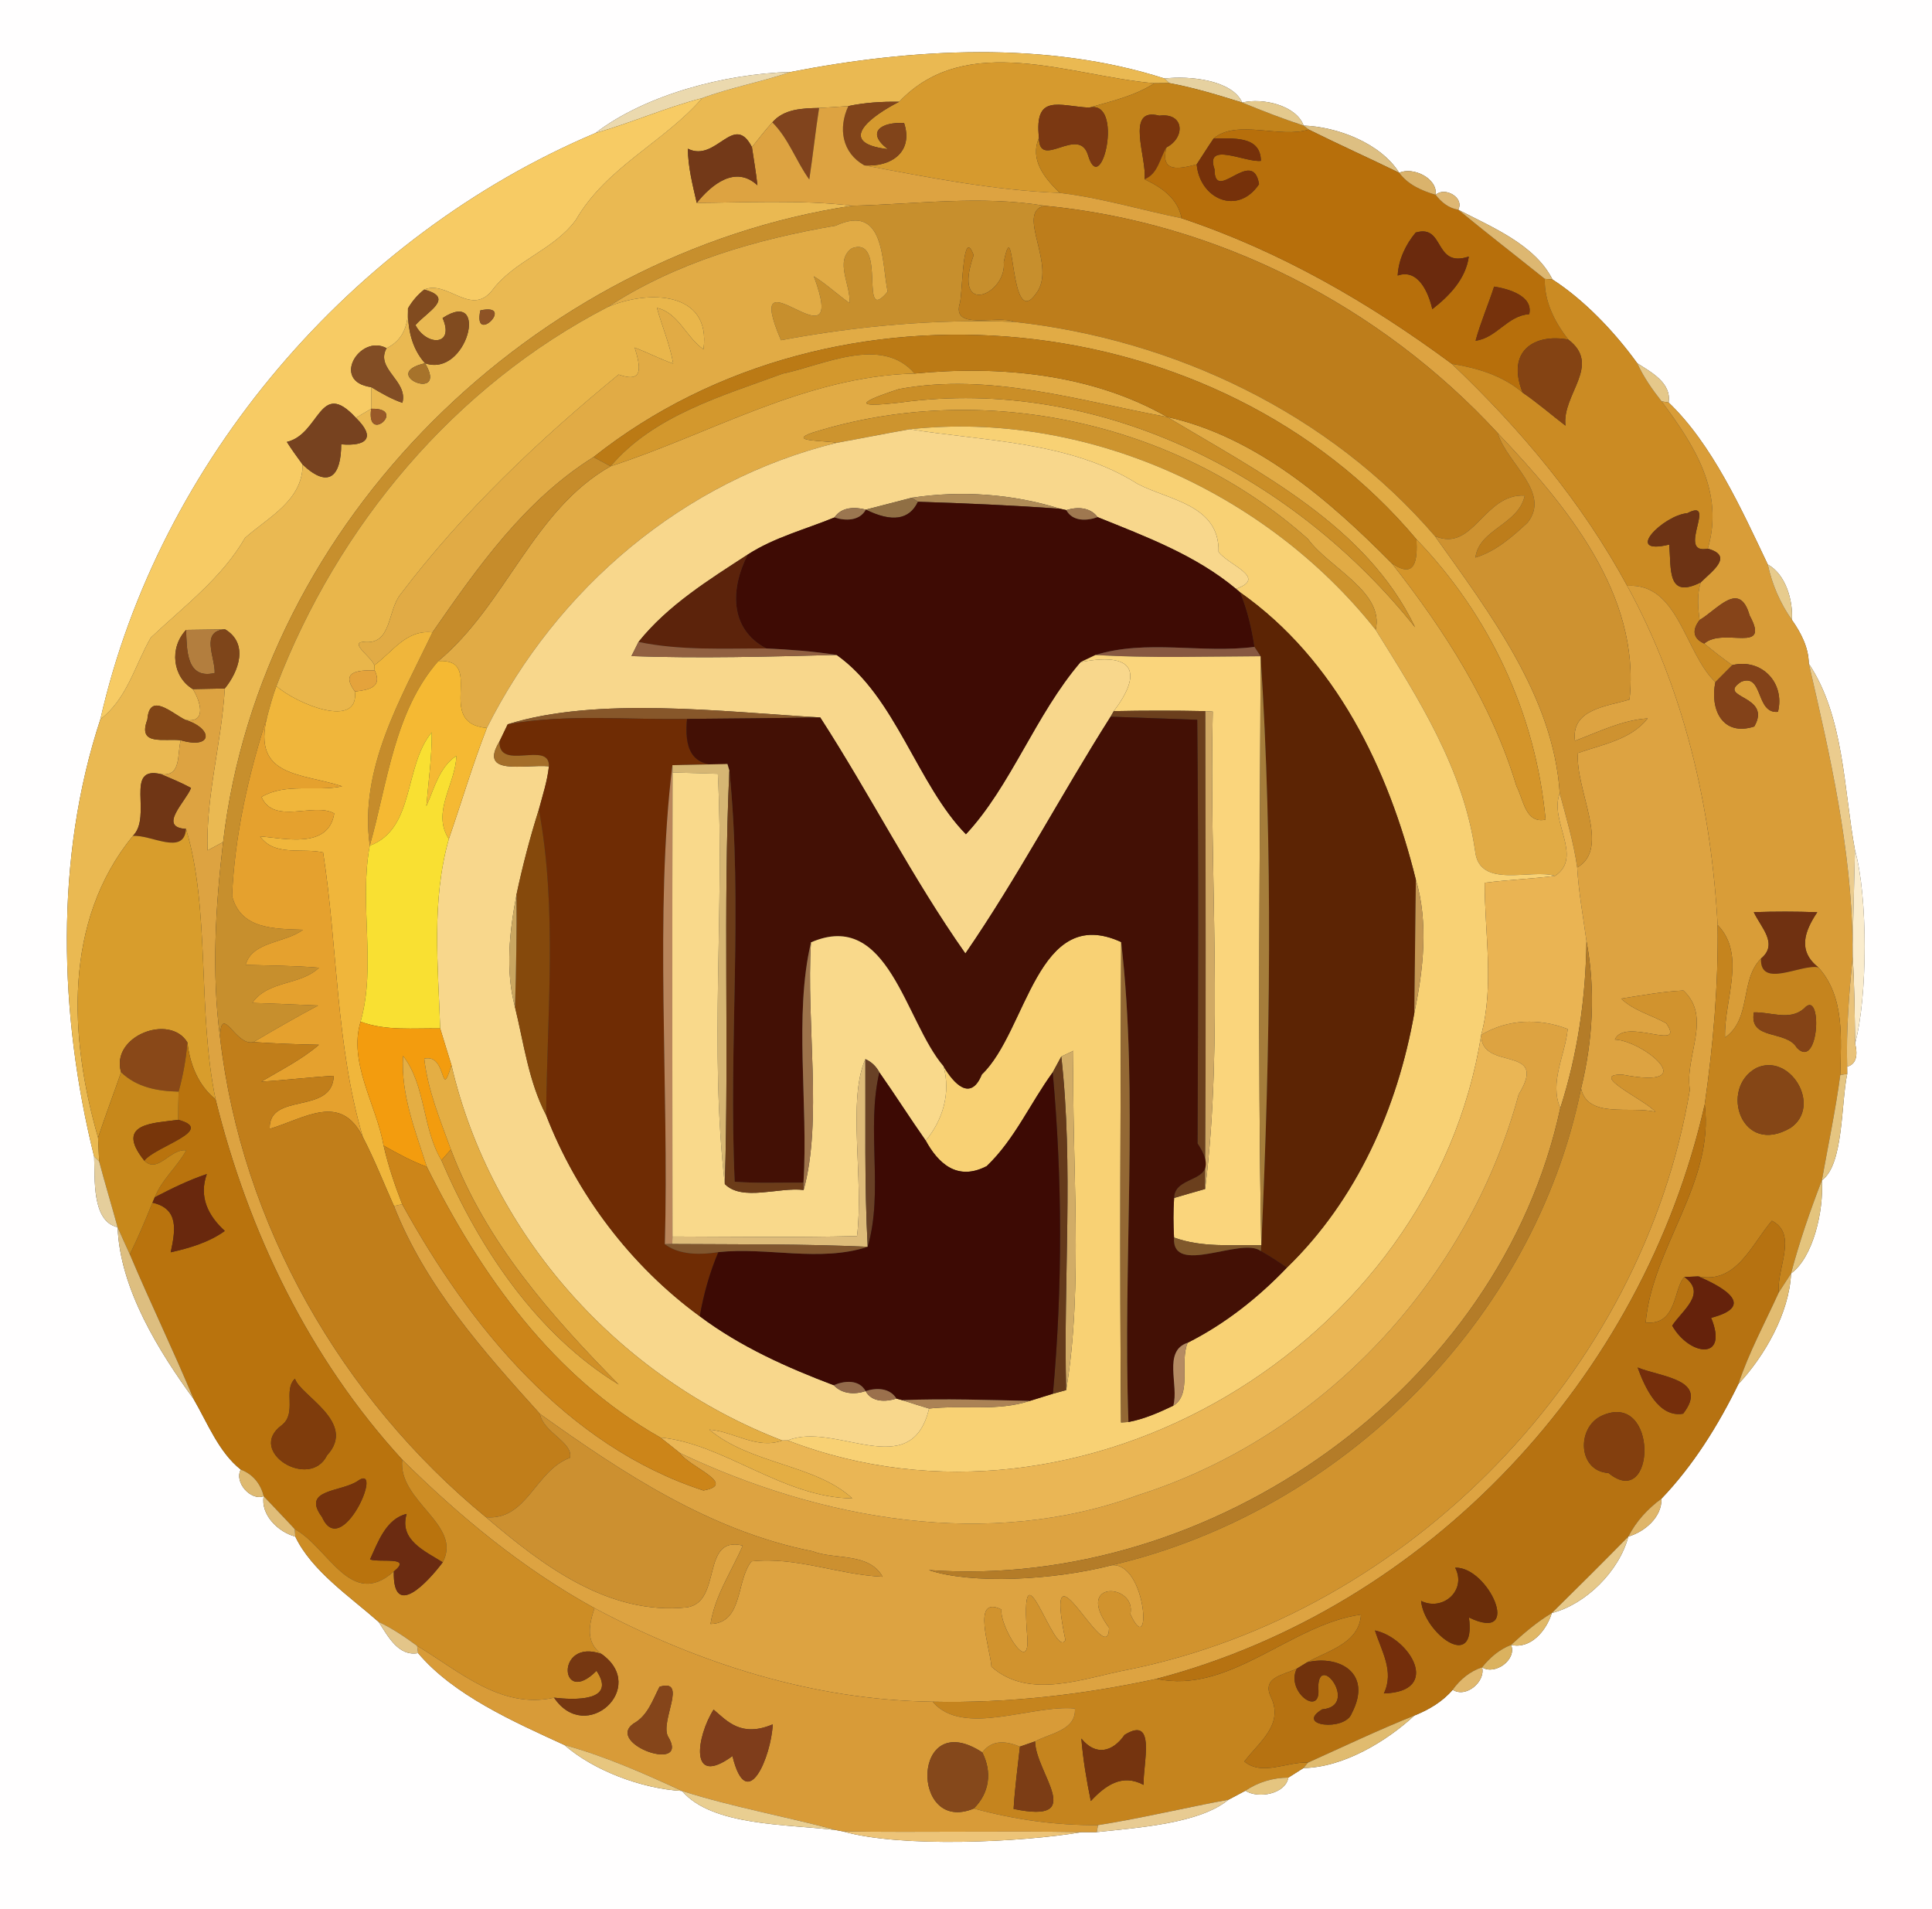 <?xml version="1.0" encoding="UTF-8" ?>
<!DOCTYPE svg PUBLIC "-//W3C//DTD SVG 1.1//EN" "http://www.w3.org/Graphics/SVG/1.1/DTD/svg11.dtd">
<svg width="250pt" height="247pt" viewBox="0 0 250 247" version="1.1" xmlns="http://www.w3.org/2000/svg">
<rect x="0" y="0" width="250" height="247" fill="#333333" stroke="none"/>
<g id="#fffefeff">
<path fill="#fffefe" opacity="1.00" d=" M 0.00 0.00 L 250.00 0.00 L 250.00 247.00 L 0.00 247.00 L 0.00 0.00 M 102.31 9.31 C 93.82 9.54 83.54 12.24 77.04 17.22 C 45.55 30.55 20.56 59.68 12.99 93.06 C 7.07 111.01 7.62 131.33 12.18 149.64 C 12.31 152.51 11.84 158.02 15.22 158.79 C 15.52 166.80 20.59 174.88 25.06 181.03 C 26.87 184.14 28.32 187.91 31.16 190.15 C 30.26 191.75 32.44 194.24 34.12 193.59 C 33.70 196.03 36.05 198.26 38.21 198.81 C 40.33 203.26 45.27 206.56 48.99 209.85 C 50.17 211.64 51.53 214.36 54.10 213.89 C 58.67 219.32 66.43 222.75 73.03 225.78 C 76.83 229.09 83.01 231.43 88.26 231.73 C 92.16 236.32 102.03 236.01 108.23 236.80 L 109.08 236.96 C 116.53 239.10 132.20 238.38 140.01 237.05 C 140.49 237.05 141.45 237.05 141.92 237.05 C 147.44 236.46 155.24 235.93 158.96 232.86 C 159.51 232.57 160.61 231.99 161.15 231.70 C 162.87 232.77 166.34 232.11 166.71 230.00 C 167.20 229.69 168.18 229.07 168.67 228.76 C 173.82 228.69 179.43 225.30 183.02 221.97 C 184.89 221.22 186.66 220.18 187.98 218.63 C 189.68 219.76 192.26 217.57 191.78 215.73 C 193.46 216.80 196.31 214.72 195.53 212.83 C 198.10 213.43 200.14 210.91 200.80 208.71 C 205.25 207.56 209.54 203.25 210.71 198.81 C 212.83 198.19 215.07 196.29 214.99 193.91 C 219.10 189.62 222.35 184.40 224.94 179.09 C 228.33 175.46 231.53 169.92 231.76 164.77 C 234.63 162.68 236.00 156.68 235.75 152.71 C 238.57 150.74 238.22 142.75 239.03 138.95 L 239.02 138.02 C 240.11 137.71 240.46 136.71 240.05 135.00 C 241.68 129.01 241.72 115.98 240.03 109.99 C 238.56 101.99 238.63 92.74 234.06 85.87 C 234.03 83.75 233.05 81.89 231.87 80.20 C 232.04 77.64 231.03 74.26 228.75 73.04 C 225.33 65.84 221.53 57.44 215.92 52.08 C 216.31 49.54 213.67 48.16 211.86 47.00 C 208.91 42.91 204.98 38.80 200.89 36.16 C 198.61 31.62 192.94 29.35 188.69 27.13 C 189.54 25.57 186.94 24.11 185.77 25.21 C 186.06 23.06 182.82 21.54 181.06 22.36 C 178.64 18.52 173.04 16.40 168.69 16.25 C 167.75 13.66 163.46 12.62 160.74 13.27 C 159.47 10.37 153.95 9.77 150.70 10.16 C 135.47 5.27 118.10 6.24 102.31 9.31 Z" />
</g>
<g id="#eab952ff">
<path fill="#eab952" opacity="1.00" d=" M 102.31 9.31 C 118.10 6.24 135.47 5.27 150.70 10.16 L 151.30 10.75 C 150.82 10.76 149.86 10.77 149.38 10.77 C 138.58 9.87 125.09 3.95 116.35 13.17 C 114.14 13.13 111.94 13.27 109.78 13.72 C 108.51 13.82 107.25 13.90 105.99 13.97 C 103.86 14.01 101.45 14.08 99.94 15.83 C 99.00 16.85 98.17 17.96 97.30 19.04 C 94.95 14.44 92.67 21.09 89.01 19.24 C 89.03 21.63 89.63 23.94 90.16 26.25 C 95.50 26.23 103.83 25.81 110.26 26.62 C 69.21 32.81 33.74 67.33 28.87 108.95 C 28.37 109.22 27.36 109.76 26.86 110.03 C 26.63 102.95 28.68 96.10 29.09 89.08 C 30.90 86.86 32.20 83.27 29.13 81.43 C 27.87 81.45 25.35 81.48 24.08 81.50 C 21.87 83.84 22.34 87.59 24.95 89.16 C 25.89 90.64 26.86 93.63 23.98 93.14 C 22.22 92.28 19.34 89.47 19.07 93.11 C 17.75 96.56 21.22 95.52 23.39 95.78 C 22.89 97.52 23.53 100.54 20.82 100.16 C 16.02 99.03 19.77 105.60 17.19 108.16 C 8.17 119.21 8.95 134.22 12.69 147.20 C 12.72 147.97 12.79 149.51 12.83 150.27 L 12.18 149.64 C 7.62 131.33 7.07 111.01 12.99 93.06 C 16.45 90.43 17.45 86.07 19.52 82.49 C 23.82 78.44 28.70 74.79 31.71 69.59 C 34.75 66.90 39.16 64.76 39.16 60.11 C 42.61 63.36 44.15 61.48 44.15 57.49 C 47.46 57.77 48.67 56.62 46.05 54.06 C 46.55 53.77 47.53 53.18 48.03 52.89 C 47.35 57.59 52.78 52.75 48.03 52.89 C 48.03 52.19 48.04 50.79 48.04 50.09 C 49.33 50.87 50.64 51.63 52.07 52.12 C 52.84 49.25 48.52 47.75 50.02 45.05 C 51.91 44.14 52.83 42.42 52.79 39.91 C 52.74 42.47 53.24 45.04 55.00 47.00 C 48.84 48.41 58.11 52.19 55.00 47.00 C 60.48 48.91 63.37 37.16 57.27 41.15 C 58.88 44.79 55.18 44.81 53.76 42.06 C 55.25 40.34 58.95 38.53 54.89 37.47 C 57.84 36.19 60.90 40.95 63.63 37.64 C 66.57 33.67 71.61 32.41 74.51 28.46 C 78.50 21.57 85.91 18.42 90.87 12.69 C 94.60 11.31 98.54 10.60 102.31 9.31 M 62.16 40.16 C 61.16 44.80 66.80 39.16 62.16 40.16 Z" />
</g>
<g id="#d69a2eff">
<path fill="#d69a2e" opacity="1.00" d=" M 116.35 13.17 C 125.09 3.95 138.58 9.87 149.38 10.77 C 146.81 12.43 143.82 13.09 140.92 13.93 C 137.00 13.70 133.82 12.08 134.44 17.83 C 133.22 20.72 135.18 23.05 137.13 24.96 C 128.61 24.63 120.18 22.97 111.83 21.39 C 115.29 21.66 118.23 19.66 116.99 15.92 C 114.06 15.76 111.98 17.08 114.89 19.30 C 107.91 18.47 112.94 14.89 116.35 13.17 Z" />
</g>
<g id="#ebd9aeff">
<path fill="#ebd9ae" opacity="1.00" d=" M 77.04 17.22 C 83.54 12.24 93.82 9.54 102.31 9.31 C 98.54 10.60 94.60 11.31 90.87 12.69 C 86.16 13.91 81.71 15.89 77.04 17.22 Z" />
</g>
<g id="#e6d1a0ff">
<path fill="#e6d1a0" opacity="1.00" d=" M 150.70 10.16 C 153.95 9.77 159.47 10.37 160.74 13.27 C 157.63 12.30 154.51 11.34 151.30 10.75 L 150.70 10.16 Z" />
</g>
<g id="#c2831bff">
<path fill="#c2831b" opacity="1.00" d=" M 140.92 13.93 C 143.82 13.09 146.81 12.43 149.38 10.77 C 149.86 10.77 150.82 10.76 151.30 10.75 C 154.51 11.34 157.63 12.30 160.74 13.27 C 163.36 14.34 166.00 15.37 168.69 16.25 L 169.34 16.76 C 165.70 17.95 160.06 15.38 157.05 17.91 C 156.29 19.01 155.59 20.15 154.85 21.27 C 152.56 21.87 150.09 22.38 150.94 19.07 C 153.42 17.79 153.25 14.54 150.01 14.97 C 145.50 13.75 148.47 20.57 148.10 23.19 C 150.33 24.26 152.39 25.64 152.90 28.24 C 147.64 27.16 142.47 25.59 137.13 24.96 C 135.18 23.05 133.22 20.72 134.44 17.83 C 134.47 22.13 139.69 16.04 140.83 20.20 C 142.54 25.71 145.50 12.78 140.92 13.93 Z" />
</g>
<g id="#f7cb64ff">
<path fill="#f7cb64" opacity="1.00" d=" M 77.04 17.22 C 81.71 15.89 86.16 13.91 90.87 12.69 C 85.91 18.42 78.50 21.57 74.51 28.46 C 71.61 32.41 66.57 33.67 63.63 37.64 C 60.90 40.95 57.84 36.19 54.89 37.47 C 54.03 38.15 53.33 38.97 52.79 39.91 C 52.83 42.42 51.91 44.14 50.02 45.05 C 46.57 43.17 42.75 49.39 48.04 50.09 C 48.04 50.79 48.03 52.19 48.03 52.89 C 47.53 53.18 46.55 53.77 46.05 54.06 C 41.32 48.91 41.44 56.16 37.12 57.18 C 37.75 58.19 38.46 59.14 39.16 60.11 C 39.16 64.76 34.75 66.90 31.71 69.59 C 28.70 74.79 23.82 78.44 19.52 82.49 C 17.45 86.07 16.45 90.43 12.99 93.06 C 20.56 59.68 45.55 30.55 77.04 17.22 Z" />
</g>
<g id="#81441aff">
<path fill="#81441a" opacity="1.00" d=" M 109.78 13.72 C 111.94 13.27 114.14 13.13 116.35 13.17 C 112.94 14.89 107.91 18.47 114.89 19.30 C 111.98 17.08 114.06 15.76 116.99 15.92 C 118.23 19.66 115.29 21.66 111.83 21.39 C 108.95 19.77 108.44 16.57 109.78 13.72 Z" />
</g>
<g id="#7b3812ff">
<path fill="#7b3812" opacity="1.00" d=" M 134.44 17.83 C 133.82 12.08 137.00 13.70 140.92 13.93 C 145.50 12.78 142.54 25.71 140.83 20.20 C 139.69 16.04 134.47 22.13 134.44 17.83 Z" />
</g>
<g id="#e4c98dff">
<path fill="#e4c98d" opacity="1.00" d=" M 160.74 13.27 C 163.46 12.62 167.75 13.66 168.69 16.25 C 166.00 15.37 163.36 14.34 160.74 13.27 Z" />
</g>
<g id="#81441dff">
<path fill="#81441d" opacity="1.00" d=" M 99.94 15.83 C 101.45 14.08 103.86 14.01 105.99 13.97 C 105.51 17.04 105.19 20.14 104.72 23.22 C 102.99 20.83 102.06 17.94 99.94 15.83 Z" />
</g>
<g id="#dda341ff">
<path fill="#dda341" opacity="1.00" d=" M 105.99 13.97 C 107.25 13.90 108.51 13.82 109.78 13.72 C 108.44 16.57 108.95 19.77 111.83 21.39 C 120.18 22.97 128.61 24.63 137.13 24.96 C 142.47 25.59 147.64 27.16 152.90 28.24 C 165.59 32.47 177.15 39.15 187.87 47.08 C 196.76 55.52 204.70 64.98 210.56 75.80 C 217.95 89.30 221.42 104.40 222.26 119.68 C 222.36 127.46 221.69 135.20 220.59 142.89 C 212.59 178.29 184.86 207.96 149.65 217.22 C 140.13 219.28 130.44 220.39 120.68 220.18 C 105.27 219.97 90.44 215.26 76.93 208.07 C 67.68 202.99 59.52 196.26 52.05 188.86 C 40.04 175.77 32.14 159.41 27.90 142.25 C 25.52 130.88 27.24 117.67 24.07 107.25 C 20.36 107.04 24.05 103.71 24.72 101.95 C 23.46 101.26 22.13 100.73 20.82 100.16 C 23.53 100.54 22.89 97.52 23.39 95.78 C 27.52 96.99 27.64 94.28 23.98 93.14 C 26.86 93.63 25.89 90.64 24.95 89.16 C 26.33 89.13 27.71 89.11 29.09 89.08 C 28.68 96.10 26.63 102.95 26.86 110.03 C 27.36 109.76 28.37 109.22 28.87 108.95 C 27.89 117.30 27.37 125.83 28.47 134.20 C 31.24 158.36 44.18 180.94 62.89 196.31 C 70.17 202.51 78.72 209.05 88.91 207.97 C 93.51 207.25 90.65 198.63 96.11 199.98 C 94.67 203.33 92.51 206.43 91.94 210.12 C 96.19 210.01 95.22 204.54 97.24 202.02 C 103.04 201.38 108.50 203.76 114.21 204.01 C 112.43 200.82 107.98 201.84 105.15 200.71 C 92.02 198.13 80.59 190.62 69.87 182.94 C 62.54 174.83 55.03 166.36 50.98 156.05 L 52.04 155.80 C 60.72 171.59 73.31 187.09 91.02 192.85 C 95.55 192.03 89.11 189.79 87.98 188.00 C 106.20 196.64 127.94 200.58 147.32 193.43 C 171.14 185.85 190.00 165.66 196.51 141.61 C 200.55 135.06 191.60 138.72 191.67 133.90 C 195.09 131.84 199.18 131.72 202.86 133.14 C 202.53 136.57 200.46 139.99 201.90 143.38 C 194.13 179.53 156.82 205.77 120.19 203.15 C 125.64 204.99 136.26 204.49 143.86 202.52 C 148.39 202.12 149.09 214.97 146.27 208.85 C 147.11 204.87 138.88 204.36 143.51 210.61 C 143.42 216.51 134.83 197.64 137.86 212.19 C 136.51 214.97 131.77 197.93 132.95 212.06 C 133.17 216.77 129.31 210.26 129.59 208.25 C 125.61 206.29 128.17 213.37 128.29 215.65 C 133.22 220.02 140.31 217.09 145.95 216.04 C 182.36 208.71 212.51 177.60 218.67 141.00 C 217.96 136.66 221.59 131.64 217.83 128.16 C 215.12 128.29 212.43 128.79 209.77 129.21 C 211.41 130.77 213.66 131.32 215.60 132.39 C 218.25 136.21 210.23 131.54 208.96 134.51 C 212.62 134.63 220.51 141.09 209.93 139.04 C 205.42 138.96 212.91 142.32 214.21 143.86 C 210.95 143.06 205.45 144.78 204.59 140.83 C 206.12 134.60 206.48 128.09 205.29 121.77 C 204.86 118.59 204.27 115.44 204.09 112.24 C 208.51 109.75 203.79 102.13 204.19 97.43 C 207.33 96.32 211.04 95.72 213.21 92.95 C 209.88 93.17 206.87 94.70 203.80 95.85 C 203.27 91.70 208.00 91.40 210.86 90.51 C 212.32 76.86 202.61 65.32 193.81 56.04 C 178.62 39.56 157.53 28.75 135.16 26.62 C 126.88 25.25 118.56 26.42 110.26 26.62 C 103.83 25.81 95.50 26.23 90.16 26.25 C 92.08 23.87 95.16 21.34 98.01 23.97 C 97.83 22.32 97.54 20.68 97.30 19.04 C 98.17 17.96 99.00 16.85 99.94 15.83 C 102.06 17.94 102.99 20.83 104.72 23.22 C 105.19 20.14 105.51 17.04 105.99 13.97 Z" />
</g>
<g id="#7a350dff">
<path fill="#7a350d" opacity="1.00" d=" M 148.10 23.19 C 148.47 20.57 145.50 13.75 150.01 14.97 C 153.25 14.54 153.42 17.79 150.94 19.07 C 150.06 20.50 149.85 22.51 148.10 23.19 Z" />
</g>
<g id="#ddbf82ff">
<path fill="#ddbf82" opacity="1.00" d=" M 168.69 16.25 C 173.04 16.40 178.64 18.52 181.06 22.36 C 177.17 20.46 173.22 18.69 169.34 16.76 L 168.69 16.25 Z" />
</g>
<g id="#733918ff">
<path fill="#733918" opacity="1.00" d=" M 89.01 19.24 C 92.67 21.09 94.95 14.44 97.30 19.04 C 97.54 20.68 97.83 22.32 98.01 23.97 C 95.16 21.34 92.08 23.87 90.16 26.25 C 89.63 23.94 89.03 21.63 89.01 19.24 Z" />
</g>
<g id="#b76f0bff">
<path fill="#b76f0b" opacity="1.00" d=" M 157.05 17.91 C 160.06 15.38 165.70 17.95 169.34 16.76 C 173.22 18.69 177.17 20.46 181.06 22.36 C 182.20 23.91 183.98 24.67 185.77 25.21 C 186.51 26.16 187.46 26.95 188.69 27.13 C 192.38 30.17 196.16 33.09 199.89 36.08 C 199.83 39.04 201.17 41.65 202.94 43.94 C 198.64 43.13 194.85 45.33 197.03 50.80 C 194.43 48.59 191.18 47.61 187.87 47.08 C 177.15 39.15 165.59 32.47 152.90 28.24 C 152.39 25.64 150.33 24.26 148.10 23.19 C 149.85 22.51 150.06 20.50 150.94 19.07 C 150.09 22.38 152.56 21.87 154.85 21.27 C 155.25 25.75 160.17 27.94 162.92 23.83 C 162.11 18.87 157.14 26.48 157.16 21.90 C 155.87 18.22 161.16 21.06 163.16 20.81 C 163.12 17.46 159.38 17.96 157.05 17.91 M 183.19 30.09 C 181.88 31.66 180.97 33.59 180.86 35.65 C 183.53 34.71 184.87 37.91 185.34 40.00 C 187.54 38.29 189.67 36.09 190.06 33.20 C 185.47 34.71 187.01 28.96 183.19 30.09 M 193.34 37.08 C 192.58 39.43 191.59 41.70 190.94 44.08 C 193.65 43.75 195.05 40.83 197.88 40.65 C 198.43 38.28 195.16 37.36 193.34 37.08 Z" />
</g>
<g id="#76310aff">
<path fill="#76310a" opacity="1.00" d=" M 157.05 17.91 C 159.38 17.96 163.12 17.46 163.16 20.81 C 161.16 21.06 155.87 18.22 157.16 21.90 C 157.14 26.48 162.11 18.87 162.92 23.83 C 160.17 27.94 155.25 25.75 154.85 21.27 C 155.59 20.15 156.29 19.01 157.05 17.91 Z" />
</g>
<g id="#dab36cff">
<path fill="#dab36c" opacity="1.00" d=" M 181.06 22.36 C 182.82 21.54 186.06 23.06 185.77 25.21 C 183.98 24.67 182.20 23.91 181.06 22.36 Z" />
</g>
<g id="#deb773ff">
<path fill="#deb773" opacity="1.00" d=" M 185.77 25.21 C 186.94 24.11 189.54 25.57 188.69 27.13 C 187.46 26.95 186.51 26.16 185.77 25.21 Z" />
</g>
<g id="#c78f2dff">
<path fill="#c78f2d" opacity="1.00" d=" M 110.26 26.62 C 118.56 26.42 126.88 25.25 135.16 26.62 C 131.34 27.51 136.89 34.41 134.04 38.02 C 130.56 42.92 131.36 26.74 129.89 33.90 C 130.31 38.12 123.13 41.20 125.99 33.01 C 124.60 29.29 124.58 37.13 124.24 39.10 C 122.99 42.92 128.98 40.67 131.28 41.65 C 121.09 41.26 111.04 42.16 101.06 44.02 C 95.64 31.39 110.12 48.67 105.31 35.75 C 106.95 36.76 108.35 38.10 109.92 39.20 C 110.13 36.90 107.94 33.78 110.22 32.13 C 114.91 30.40 111.03 42.33 114.86 37.74 C 114.06 33.90 114.56 26.23 108.14 29.20 C 97.88 30.95 87.44 33.97 78.67 39.71 C 58.82 49.95 43.70 68.03 35.77 88.77 C 35.28 90.06 34.93 91.40 34.57 92.74 C 32.14 100.24 30.38 108.02 30.03 115.91 C 31.12 120.23 35.42 120.17 39.20 120.30 C 36.90 122.05 32.65 121.76 31.78 124.84 C 34.94 124.94 38.13 124.94 41.28 125.21 C 38.82 127.55 34.72 126.80 32.65 129.76 C 35.49 129.86 38.32 129.97 41.16 130.10 C 38.33 131.60 35.56 133.20 32.80 134.83 C 30.50 135.45 28.63 129.65 28.47 134.20 C 27.37 125.83 27.89 117.30 28.87 108.95 C 33.74 67.33 69.21 32.81 110.26 26.62 Z" />
</g>
<g id="#bd7d1bff">
<path fill="#bd7d1b" opacity="1.00" d=" M 134.04 38.02 C 136.89 34.41 131.34 27.51 135.16 26.62 C 157.53 28.75 178.62 39.56 193.81 56.04 C 194.93 59.92 200.76 63.70 197.67 67.62 C 195.69 69.46 193.55 71.34 190.92 72.14 C 191.38 68.45 196.52 67.88 197.30 64.12 C 191.96 63.84 190.71 71.51 185.68 69.37 C 172.00 53.45 152.00 43.94 131.28 41.65 C 128.98 40.67 122.99 42.92 124.24 39.10 C 124.58 37.13 124.60 29.29 125.99 33.01 C 123.13 41.20 130.31 38.12 129.89 33.90 C 131.36 26.74 130.56 42.92 134.04 38.02 Z" />
</g>
<g id="#ddb771ff">
<path fill="#ddb771" opacity="1.00" d=" M 188.69 27.13 C 192.94 29.35 198.61 31.62 200.89 36.16 L 199.89 36.08 C 196.16 33.09 192.38 30.17 188.69 27.13 Z" />
</g>
<g id="#e1ab45ff">
<path fill="#e1ab45" opacity="1.00" d=" M 78.67 39.71 C 87.44 33.97 97.88 30.95 108.14 29.20 C 114.56 26.23 114.06 33.90 114.86 37.74 C 111.03 42.33 114.91 30.40 110.22 32.13 C 107.94 33.78 110.13 36.90 109.92 39.20 C 108.35 38.10 106.95 36.76 105.31 35.75 C 110.12 48.67 95.64 31.39 101.06 44.02 C 111.04 42.16 121.09 41.26 131.28 41.65 C 152.00 43.94 172.00 53.45 185.68 69.37 C 192.72 79.25 201.05 90.16 201.83 102.65 C 200.43 106.24 204.93 110.86 201.22 113.33 C 198.19 112.35 191.40 115.11 190.88 110.11 C 189.36 99.50 183.56 90.38 178.01 81.49 C 179.18 76.59 171.92 73.43 169.25 69.74 C 152.20 54.49 126.93 49.12 105.14 55.98 C 101.67 57.17 107.03 56.98 108.24 57.30 C 88.50 62.15 72.06 76.10 63.00 94.19 C 56.12 93.57 62.92 85.19 56.72 85.53 C 65.48 78.22 69.01 65.97 79.01 60.33 C 92.00 56.11 104.21 48.69 118.35 48.33 C 129.37 47.26 141.27 48.36 151.03 53.95 C 139.61 51.85 128.10 48.16 116.32 50.34 C 113.92 51.13 107.43 53.29 117.93 51.90 C 143.09 49.08 167.68 61.80 183.11 81.16 C 176.82 68.00 162.98 61.14 151.03 53.95 C 162.51 56.48 172.04 64.73 180.11 72.90 C 186.96 81.60 193.02 91.05 196.23 101.72 C 197.14 103.42 197.37 106.61 200.00 106.05 C 198.73 92.43 192.81 79.66 183.29 69.78 C 157.62 39.20 108.02 34.38 76.80 59.14 C 67.88 64.73 61.84 73.35 55.96 81.82 C 52.55 81.44 50.84 84.32 48.43 86.08 C 48.23 85.16 45.18 83.17 47.00 83.05 C 50.75 83.53 50.08 79.04 51.84 76.88 C 59.91 66.22 69.75 56.89 80.05 48.46 C 83.34 49.65 82.88 47.45 82.13 44.97 C 83.81 45.62 85.41 46.45 87.11 47.05 C 86.69 44.57 85.67 42.25 85.01 39.84 C 87.81 40.47 88.78 43.66 91.03 45.19 C 92.06 37.64 83.86 37.49 78.67 39.71 Z" />
</g>
<g id="#6b2a0dff">
<path fill="#6b2a0d" opacity="1.00" d=" M 183.19 30.09 C 187.01 28.96 185.47 34.71 190.06 33.20 C 189.67 36.09 187.54 38.29 185.34 40.00 C 184.87 37.91 183.53 34.71 180.86 35.65 C 180.97 33.59 181.88 31.66 183.19 30.09 Z" />
</g>
<g id="#cb8b23ff">
<path fill="#cb8b23" opacity="1.00" d=" M 199.89 36.08 L 200.89 36.16 C 204.98 38.80 208.91 42.91 211.86 47.00 C 212.67 48.78 213.80 50.39 215.01 51.93 C 219.25 57.61 223.15 63.67 220.99 70.99 C 216.82 71.84 222.34 64.32 218.34 66.40 C 215.25 66.66 209.94 71.92 216.00 70.46 C 216.27 73.66 215.69 77.56 220.08 75.35 C 219.57 76.94 219.71 78.60 219.93 80.22 C 218.97 81.45 219.00 82.60 220.53 83.27 C 221.71 84.24 222.91 85.18 224.16 86.06 C 223.43 86.80 222.70 87.53 221.97 88.26 C 217.97 84.45 217.21 75.37 210.56 75.80 C 204.70 64.98 196.76 55.52 187.87 47.08 C 191.18 47.61 194.43 48.59 197.03 50.80 C 198.96 52.12 200.72 53.65 202.57 55.07 C 202.09 51.01 207.31 47.27 202.94 43.94 C 201.17 41.65 199.83 39.04 199.89 36.08 Z" />
</g>
<g id="#76320cff">
<path fill="#76320c" opacity="1.00" d=" M 193.34 37.08 C 195.16 37.36 198.43 38.28 197.88 40.65 C 195.05 40.83 193.65 43.75 190.94 44.08 C 191.59 41.70 192.58 39.43 193.34 37.08 Z" />
</g>
<g id="#814b1fff">
<path fill="#814b1f" opacity="1.00" d=" M 52.79 39.91 C 53.33 38.97 54.03 38.15 54.89 37.47 C 58.95 38.53 55.25 40.34 53.76 42.06 C 55.18 44.81 58.88 44.79 57.27 41.15 C 63.37 37.16 60.48 48.91 55.00 47.00 C 53.24 45.04 52.74 42.47 52.79 39.91 Z" />
</g>
<g id="#e9b64bff">
<path fill="#e9b64b" opacity="1.00" d=" M 78.67 39.71 C 83.86 37.49 92.06 37.64 91.03 45.19 C 88.78 43.66 87.81 40.47 85.01 39.84 C 85.67 42.25 86.69 44.57 87.11 47.05 C 85.41 46.45 83.81 45.62 82.13 44.97 C 82.88 47.45 83.34 49.65 80.05 48.46 C 69.75 56.89 59.91 66.22 51.84 76.88 C 50.08 79.04 50.75 83.53 47.00 83.05 C 45.18 83.17 48.23 85.16 48.43 86.08 L 48.48 86.74 C 46.14 86.69 44.08 86.95 45.92 89.47 C 46.51 94.43 38.33 91.06 35.77 88.77 C 43.70 68.03 58.82 49.95 78.67 39.71 Z" />
</g>
<g id="#8e5325ff">
<path fill="#8e5325" opacity="1.00" d=" M 62.16 40.16 C 66.80 39.16 61.16 44.80 62.16 40.16 Z" />
</g>
<g id="#bb7a15ff">
<path fill="#bb7a15" opacity="1.00" d=" M 76.80 59.14 C 108.02 34.38 157.62 39.20 183.29 69.78 C 183.44 72.56 183.12 74.95 180.11 72.90 C 172.04 64.73 162.51 56.48 151.03 53.95 C 141.27 48.36 129.37 47.26 118.35 48.33 C 114.08 43.33 106.40 47.30 101.31 48.34 C 93.47 51.22 84.56 53.76 79.01 60.33 C 78.46 60.03 77.35 59.44 76.80 59.14 Z" />
</g>
<g id="#824d24ff">
<path fill="#824d24" opacity="1.00" d=" M 48.04 50.09 C 42.75 49.39 46.57 43.17 50.02 45.05 C 48.52 47.75 52.84 49.25 52.07 52.12 C 50.64 51.63 49.33 50.87 48.04 50.09 Z" />
</g>
<g id="#844313ff">
<path fill="#844313" opacity="1.00" d=" M 197.03 50.80 C 194.85 45.33 198.64 43.13 202.94 43.94 C 207.31 47.27 202.09 51.01 202.57 55.07 C 200.72 53.65 198.96 52.12 197.03 50.80 Z" />
</g>
<g id="#d3982dff">
<path fill="#d3982d" opacity="1.00" d=" M 101.31 48.34 C 106.40 47.30 114.08 43.33 118.35 48.33 C 104.21 48.69 92.00 56.11 79.01 60.33 C 84.56 53.76 93.47 51.22 101.31 48.34 Z" />
</g>
<g id="#a7732bff">
<path fill="#a7732b" opacity="1.00" d=" M 55.00 47.00 C 48.84 48.41 58.11 52.19 55.00 47.00 Z" />
</g>
<g id="#e5c88aff">
<path fill="#e5c88a" opacity="1.00" d=" M 211.86 47.00 C 213.67 48.16 216.31 49.54 215.92 52.08 L 215.01 51.93 C 213.80 50.39 212.67 48.78 211.86 47.00 Z" />
</g>
<g id="#ca8e27ff">
<path fill="#ca8e27" opacity="1.00" d=" M 116.32 50.34 C 128.10 48.16 139.61 51.85 151.03 53.95 C 162.98 61.14 176.82 68.00 183.11 81.16 C 167.68 61.80 143.09 49.08 117.93 51.90 C 107.43 53.29 113.92 51.13 116.32 50.34 Z" />
</g>
<g id="#77421fff">
<path fill="#77421f" opacity="1.00" d=" M 37.12 57.18 C 41.44 56.16 41.32 48.91 46.05 54.06 C 48.67 56.62 47.46 57.77 44.15 57.49 C 44.15 61.48 42.61 63.36 39.16 60.11 C 38.46 59.14 37.75 58.19 37.12 57.18 Z" />
</g>
<g id="#d99d38ff">
<path fill="#d99d38" opacity="1.00" d=" M 215.01 51.93 L 215.92 52.08 C 221.53 57.44 225.33 65.84 228.75 73.04 C 229.30 75.61 230.35 78.05 231.87 80.20 C 233.05 81.89 234.03 83.75 234.06 85.87 C 236.83 97.82 239.57 109.81 239.73 122.19 C 239.73 122.59 239.74 123.41 239.74 123.81 C 239.26 128.52 238.89 133.27 239.02 138.02 L 239.03 138.95 L 238.13 139.09 C 238.23 134.37 238.73 128.95 235.29 125.16 C 232.58 123.03 233.50 120.50 235.15 118.03 C 232.41 117.93 229.67 117.93 226.94 118.02 C 227.85 119.99 230.17 122.12 227.87 124.03 C 225.10 126.80 226.68 131.81 223.22 134.24 C 223.06 129.43 226.03 123.55 222.26 119.68 C 221.42 104.40 217.95 89.30 210.56 75.80 C 217.21 75.37 217.97 84.45 221.97 88.26 C 221.24 91.77 222.88 95.33 227.00 94.00 C 229.39 89.89 221.99 90.36 225.31 88.21 C 228.20 87.06 227.15 92.40 230.07 92.10 C 231.01 88.34 227.94 85.14 224.16 86.06 C 222.91 85.18 221.71 84.24 220.53 83.27 C 223.01 81.09 229.18 84.73 226.40 79.63 C 225.10 75.04 222.30 78.81 219.93 80.22 C 219.71 78.60 219.57 76.94 220.08 75.35 C 221.51 73.91 224.41 71.94 220.99 70.99 C 223.15 63.67 219.25 57.61 215.01 51.93 Z" />
</g>
<g id="#995928ff">
<path fill="#995928" opacity="1.00" d=" M 48.03 52.89 C 47.35 57.59 52.78 52.75 48.03 52.89 Z" />
</g>
<g id="#cd942eff">
<path fill="#cd942e" opacity="1.00" d=" M 105.14 55.98 C 126.93 49.12 152.20 54.49 169.25 69.74 C 171.92 73.43 179.18 76.59 178.01 81.49 C 163.86 63.64 140.46 53.09 117.72 55.54 C 114.55 56.10 111.41 56.73 108.24 57.30 C 107.03 56.98 101.67 57.17 105.14 55.98 Z" />
</g>
<g id="#f8d174ff">
<path fill="#f8d174" opacity="1.00" d=" M 117.72 55.54 C 140.46 53.09 163.86 63.64 178.01 81.49 C 183.56 90.38 189.36 99.50 190.88 110.11 C 191.40 115.11 198.19 112.35 201.22 113.33 C 198.18 113.72 195.14 113.83 192.12 114.22 C 192.11 120.76 193.37 127.47 191.67 133.90 C 185.33 173.91 140.07 201.08 101.92 186.37 C 108.11 183.85 117.90 191.98 120.22 182.25 C 124.52 181.77 129.07 182.64 133.25 181.26 C 134.25 180.96 135.25 180.65 136.25 180.33 C 136.68 180.21 137.53 179.98 137.96 179.86 C 140.23 166.54 138.65 150.40 138.90 135.96 C 138.51 136.15 137.72 136.51 137.33 136.70 C 137.05 137.21 136.49 138.24 136.22 138.75 C 133.31 142.74 131.29 147.44 127.68 150.88 C 123.80 152.90 121.34 150.41 119.79 147.58 C 122.03 144.89 123.04 141.38 122.09 137.96 C 123.42 140.23 125.61 142.58 127.05 139.02 C 132.92 133.42 134.17 116.88 145.08 121.89 C 145.00 142.61 144.88 163.33 145.06 184.05 L 146.02 183.99 C 148.05 183.61 149.96 182.77 151.82 181.88 C 154.30 180.40 152.60 176.19 153.69 173.73 C 158.51 171.30 162.80 167.91 166.52 164.02 C 175.58 155.24 180.84 143.36 183.01 131.08 C 184.18 125.49 184.87 119.38 183.21 113.82 C 179.67 99.50 172.85 85.35 160.47 76.64 L 159.94 76.19 C 164.08 74.73 158.97 73.16 157.68 71.40 C 157.81 65.32 151.29 64.73 147.22 62.62 C 138.51 57.11 127.66 57.13 117.72 55.54 Z" />
</g>
<g id="#f8d78cff">
<path fill="#f8d78c" opacity="1.00" d=" M 108.24 57.30 C 111.41 56.73 114.55 56.10 117.72 55.54 C 127.66 57.13 138.51 57.11 147.22 62.62 C 151.29 64.73 157.81 65.32 157.68 71.40 C 158.97 73.16 164.08 74.73 159.94 76.19 C 154.67 71.80 148.28 69.44 142.03 66.91 C 141.07 65.61 139.39 65.56 137.98 66.00 L 137.20 65.83 C 131.02 63.90 124.39 63.43 117.99 64.40 C 116.50 64.79 113.53 65.55 112.04 65.94 C 110.61 65.56 108.89 65.59 107.98 66.95 C 104.22 68.50 100.21 69.52 96.76 71.75 C 91.72 75.03 86.43 78.30 82.62 83.06 C 82.39 83.52 81.94 84.43 81.71 84.89 C 90.56 85.21 99.41 84.96 108.26 84.74 C 115.90 90.12 118.70 101.52 124.99 107.94 C 130.79 101.74 134.00 92.45 139.82 85.67 C 147.80 84.14 147.25 87.92 144.12 92.01 L 143.71 92.73 C 137.29 102.84 131.71 113.50 124.92 123.37 C 118.04 113.60 112.62 102.86 106.14 92.83 C 93.49 92.09 77.26 90.09 65.70 93.71 C 65.43 94.27 64.89 95.39 64.63 95.94 C 61.88 100.45 67.87 98.88 71.03 99.15 C 70.83 101.06 70.22 102.89 69.73 104.74 C 68.58 108.36 67.62 112.05 66.83 115.77 C 65.93 120.53 65.37 125.55 66.64 130.30 C 67.79 135.00 68.40 139.94 70.67 144.29 C 74.64 154.56 81.65 163.81 90.55 170.31 C 95.81 174.25 101.79 176.92 107.89 179.23 C 108.96 180.38 110.59 180.46 112.01 179.99 C 112.81 181.45 114.61 181.40 116.00 180.96 L 116.75 181.16 C 117.90 181.54 119.06 181.90 120.22 182.25 C 117.90 191.98 108.11 183.85 101.92 186.37 L 101.22 186.38 C 80.15 178.30 63.54 159.87 58.42 137.82 C 57.94 136.23 57.43 134.65 56.96 133.07 C 56.69 124.85 55.81 116.60 58.08 108.55 C 59.73 103.77 61.16 98.91 63.00 94.19 C 72.06 76.10 88.50 62.15 108.24 57.30 Z" />
</g>
<g id="#ce9230ff">
<path fill="#ce9230" opacity="1.00" d=" M 193.81 56.04 C 202.61 65.32 212.32 76.86 210.86 90.51 C 208.00 91.40 203.27 91.70 203.80 95.85 C 206.87 94.70 209.88 93.17 213.21 92.95 C 211.04 95.72 207.33 96.32 204.19 97.43 C 203.79 102.13 208.51 109.75 204.09 112.24 C 203.63 108.98 202.68 105.82 201.83 102.65 C 201.05 90.16 192.72 79.25 185.68 69.37 C 190.71 71.51 191.96 63.84 197.30 64.12 C 196.52 67.88 191.38 68.45 190.92 72.14 C 193.55 71.34 195.69 69.46 197.67 67.62 C 200.76 63.70 194.93 59.92 193.81 56.04 Z" />
</g>
<g id="#c68c2bff">
<path fill="#c68c2b" opacity="1.00" d=" M 55.96 81.82 C 61.84 73.35 67.88 64.73 76.80 59.14 C 77.35 59.44 78.46 60.03 79.01 60.33 C 69.01 65.97 65.48 78.22 56.72 85.53 C 51.00 92.05 50.13 101.40 47.85 109.42 C 46.45 99.47 51.83 90.47 55.96 81.82 Z" />
</g>
<g id="#af8b57ff">
<path fill="#af8b57" opacity="1.00" d=" M 117.99 64.40 C 124.39 63.43 131.02 63.90 137.20 65.83 C 131.07 65.38 124.92 65.12 118.78 64.92 L 117.99 64.40 Z" />
</g>
<g id="#906f44ff">
<path fill="#906f44" opacity="1.00" d=" M 112.04 65.94 C 113.53 65.55 116.50 64.79 117.99 64.40 L 118.78 64.92 C 117.67 67.27 115.42 67.61 112.04 65.94 Z" />
</g>
<g id="#3e0b04ff">
<path fill="#3e0b04" opacity="1.00" d=" M 118.78 64.92 C 124.92 65.12 131.07 65.38 137.20 65.83 L 137.98 66.00 C 138.79 67.50 140.64 67.41 142.03 66.91 C 148.28 69.44 154.67 71.80 159.94 76.19 L 160.47 76.64 C 161.41 78.90 161.96 81.29 162.33 83.70 C 155.54 84.58 148.34 82.69 141.75 84.75 C 141.27 84.98 140.30 85.44 139.82 85.67 C 134.00 92.45 130.79 101.74 124.99 107.94 C 118.70 101.52 115.90 90.12 108.26 84.74 C 105.24 84.27 102.21 84.04 99.16 83.90 C 94.31 81.35 94.54 76.08 96.76 71.75 C 100.21 69.52 104.22 68.50 107.98 66.95 C 109.39 67.41 111.22 67.43 112.04 65.94 C 115.42 67.61 117.67 67.27 118.78 64.92 Z" />
</g>
<g id="#9b7650ff">
<path fill="#9b7650" opacity="1.00" d=" M 107.98 66.95 C 108.89 65.59 110.61 65.56 112.04 65.94 C 111.22 67.43 109.39 67.41 107.98 66.95 Z" />
</g>
<g id="#9f7850ff">
<path fill="#9f7850" opacity="1.00" d=" M 137.98 66.00 C 139.39 65.56 141.07 65.61 142.03 66.91 C 140.64 67.41 138.79 67.50 137.98 66.00 Z" />
</g>
<g id="#6d3314ff">
<path fill="#6d3314" opacity="1.00" d=" M 218.34 66.40 C 222.34 64.32 216.82 71.84 220.99 70.99 C 224.41 71.94 221.51 73.91 220.08 75.35 C 215.69 77.56 216.27 73.66 216.00 70.46 C 209.94 71.92 215.25 66.66 218.34 66.40 Z" />
</g>
<g id="#d4952aff">
<path fill="#d4952a" opacity="1.00" d=" M 183.29 69.78 C 192.81 79.66 198.73 92.43 200.00 106.05 C 197.37 106.61 197.14 103.42 196.23 101.72 C 193.02 91.05 186.96 81.60 180.11 72.90 C 183.12 74.95 183.44 72.56 183.29 69.78 Z" />
</g>
<g id="#5c230bff">
<path fill="#5c230b" opacity="1.00" d=" M 82.62 83.06 C 86.43 78.30 91.72 75.03 96.76 71.75 C 94.54 76.08 94.31 81.35 99.16 83.90 C 93.64 83.89 88.07 84.19 82.62 83.06 Z" />
</g>
<g id="#e7cb8dff">
<path fill="#e7cb8d" opacity="1.00" d=" M 228.75 73.04 C 231.03 74.26 232.04 77.64 231.87 80.20 C 230.35 78.05 229.30 75.61 228.75 73.04 Z" />
</g>
<g id="#5c2404ff">
<path fill="#5c2404" opacity="1.00" d=" M 160.47 76.64 C 172.85 85.35 179.67 99.50 183.21 113.82 C 183.13 119.57 183.09 125.33 183.01 131.08 C 180.84 143.36 175.58 155.24 166.52 164.02 C 165.43 163.25 164.31 162.52 163.15 161.87 L 163.21 161.12 C 164.36 135.86 164.77 109.88 163.12 84.91 C 162.92 84.61 162.52 84.00 162.33 83.70 C 161.96 81.29 161.41 78.90 160.47 76.64 Z" />
</g>
<g id="#864419ff">
<path fill="#864419" opacity="1.00" d=" M 219.93 80.22 C 222.30 78.81 225.10 75.04 226.40 79.63 C 229.18 84.73 223.01 81.09 220.53 83.27 C 219.00 82.60 218.97 81.45 219.93 80.22 Z" />
</g>
<g id="#b37e3eff">
<path fill="#b37e3e" opacity="1.00" d=" M 24.08 81.50 C 25.35 81.48 27.87 81.45 29.13 81.43 C 25.87 81.65 27.86 85.05 27.78 87.08 C 24.07 87.95 24.18 84.00 24.08 81.50 Z" />
</g>
<g id="#7e451aff">
<path fill="#7e451a" opacity="1.00" d=" M 24.95 89.16 C 22.34 87.59 21.87 83.84 24.08 81.50 C 24.18 84.00 24.07 87.95 27.78 87.08 C 27.86 85.05 25.87 81.65 29.13 81.43 C 32.20 83.27 30.90 86.86 29.09 89.08 C 27.71 89.11 26.33 89.13 24.95 89.16 Z" />
</g>
<g id="#f0b63bff">
<path fill="#f0b63b" opacity="1.00" d=" M 48.43 86.08 C 50.84 84.32 52.55 81.44 55.96 81.82 C 51.83 90.47 46.45 99.47 47.85 109.42 C 46.43 116.95 48.72 124.91 46.66 132.19 C 45.05 137.52 48.71 142.96 49.64 148.23 C 50.23 150.82 51.08 153.33 52.04 155.80 L 50.98 156.05 C 49.65 153.07 48.46 150.02 46.95 147.12 C 43.42 135.10 43.71 122.55 41.81 110.30 C 39.20 109.67 35.50 110.86 33.66 108.22 C 36.78 108.45 42.51 109.91 43.25 105.25 C 40.68 103.76 35.43 106.78 33.84 103.12 C 36.95 101.26 40.85 102.46 44.28 101.74 C 39.03 100.01 32.60 100.60 34.57 92.74 C 34.93 91.40 35.28 90.06 35.77 88.77 C 38.33 91.06 46.51 94.43 45.92 89.47 C 47.77 89.27 49.52 88.90 48.48 86.74 L 48.43 86.08 Z" />
</g>
<g id="#916041ff">
<path fill="#916041" opacity="1.00" d=" M 81.71 84.89 C 81.94 84.43 82.39 83.52 82.62 83.06 C 88.07 84.19 93.64 83.89 99.16 83.90 C 102.21 84.04 105.24 84.27 108.26 84.74 C 99.41 84.96 90.56 85.21 81.71 84.89 Z" />
</g>
<g id="#875841ff">
<path fill="#875841" opacity="1.00" d=" M 141.75 84.75 C 148.34 82.69 155.54 84.58 162.33 83.70 C 162.52 84.00 162.92 84.61 163.12 84.91 C 155.99 84.94 148.86 85.18 141.75 84.75 Z" />
</g>
<g id="#fad57cff">
<path fill="#fad57c" opacity="1.00" d=" M 139.82 85.67 C 140.30 85.44 141.27 84.98 141.75 84.75 C 148.86 85.18 155.99 84.94 163.12 84.91 C 163.05 110.31 162.72 135.73 163.21 161.12 C 159.44 161.04 155.53 161.45 151.92 160.12 C 151.82 158.41 151.81 156.70 151.93 155.00 C 153.26 154.59 154.60 154.23 155.94 153.84 C 158.38 134.56 156.43 112.43 156.93 92.07 L 155.98 92.01 C 152.02 91.93 148.07 91.93 144.12 92.01 C 147.25 87.92 147.80 84.14 139.82 85.67 Z" />
</g>
<g id="#a57d3bff">
<path fill="#a57d3b" opacity="1.00" d=" M 163.12 84.91 C 164.77 109.88 164.36 135.86 163.21 161.12 C 162.72 135.73 163.05 110.31 163.12 84.91 Z" />
</g>
<g id="#f5b933ff">
<path fill="#f5b933" opacity="1.00" d=" M 47.85 109.42 C 50.13 101.40 51.00 92.05 56.72 85.53 C 62.92 85.19 56.12 93.57 63.00 94.19 C 61.16 98.91 59.73 103.77 58.08 108.55 C 55.80 105.08 58.97 101.44 59.05 97.80 C 56.82 99.28 56.21 102.00 55.17 104.30 C 55.44 101.11 55.89 97.95 55.87 94.75 C 52.21 99.17 53.74 107.20 47.85 109.42 Z" />
</g>
<g id="#834219ff">
<path fill="#834219" opacity="1.00" d=" M 224.16 86.06 C 227.94 85.14 231.01 88.34 230.07 92.10 C 227.15 92.40 228.20 87.06 225.31 88.21 C 221.99 90.36 229.39 89.89 227.00 94.00 C 222.88 95.33 221.24 91.77 221.97 88.26 C 222.70 87.53 223.43 86.80 224.16 86.06 Z" />
</g>
<g id="#ebcc8eff">
<path fill="#ebcc8e" opacity="1.00" d=" M 234.06 85.87 C 238.63 92.74 238.56 101.99 240.03 109.99 C 239.94 114.05 239.83 118.12 239.73 122.19 C 239.57 109.81 236.83 97.82 234.06 85.87 Z" />
</g>
<g id="#e4a33cff">
<path fill="#e4a33c" opacity="1.00" d=" M 45.92 89.47 C 44.08 86.95 46.14 86.69 48.48 86.74 C 49.52 88.90 47.77 89.27 45.92 89.47 Z" />
</g>
<g id="#814516ff">
<path fill="#814516" opacity="1.00" d=" M 19.07 93.11 C 19.34 89.47 22.22 92.28 23.98 93.14 C 27.64 94.28 27.52 96.99 23.39 95.78 C 21.22 95.52 17.75 96.56 19.07 93.11 Z" />
</g>
<g id="#87572aff">
<path fill="#87572a" opacity="1.00" d=" M 65.70 93.71 C 77.26 90.09 93.49 92.09 106.14 92.83 C 100.39 92.91 94.65 92.98 88.90 93.02 C 81.19 93.16 73.34 92.35 65.70 93.71 Z" />
</g>
<g id="#6b3f1dff">
<path fill="#6b3f1d" opacity="1.00" d=" M 144.12 92.01 C 148.07 91.93 152.02 91.93 155.98 92.01 C 155.99 112.62 156.07 133.23 155.94 153.84 C 154.60 154.23 153.26 154.59 151.93 155.00 C 151.95 151.67 158.57 153.41 154.96 147.95 C 155.04 129.68 155.10 111.40 154.92 93.13 C 152.12 93.03 146.51 92.83 143.71 92.73 L 144.12 92.01 Z" />
</g>
<g id="#d0a964ff">
<path fill="#d0a964" opacity="1.00" d=" M 155.98 92.01 L 156.93 92.07 C 156.43 112.43 158.38 134.56 155.94 153.84 C 156.07 133.23 155.99 112.62 155.98 92.01 Z" />
</g>
<g id="#e5a12eff">
<path fill="#e5a12e" opacity="1.00" d=" M 30.03 115.91 C 30.38 108.02 32.14 100.24 34.57 92.74 C 32.60 100.60 39.03 100.01 44.28 101.74 C 40.85 102.46 36.95 101.26 33.84 103.12 C 35.43 106.78 40.68 103.76 43.25 105.25 C 42.51 109.91 36.78 108.45 33.66 108.22 C 35.50 110.86 39.20 109.67 41.81 110.30 C 43.71 122.55 43.42 135.10 46.95 147.12 C 44.10 141.34 39.48 144.68 34.90 146.06 C 34.73 141.22 43.01 144.32 43.19 139.20 C 40.05 139.37 36.94 139.77 33.81 139.95 C 36.34 138.44 39.01 137.12 41.27 135.18 C 38.45 135.13 35.62 135.02 32.80 134.83 C 35.56 133.20 38.33 131.60 41.16 130.10 C 38.32 129.97 35.49 129.86 32.65 129.76 C 34.72 126.80 38.82 127.55 41.28 125.21 C 38.13 124.94 34.94 124.94 31.78 124.84 C 32.65 121.76 36.90 122.05 39.20 120.30 C 35.42 120.17 31.12 120.23 30.03 115.91 Z" />
</g>
<g id="#6f2c04ff">
<path fill="#6f2c04" opacity="1.00" d=" M 65.70 93.71 C 73.34 92.35 81.19 93.16 88.90 93.02 C 88.57 96.61 89.26 99.58 94.13 98.85 C 92.35 98.89 88.79 98.96 87.01 99.00 C 84.66 117.89 86.60 140.62 86.03 160.98 C 87.57 162.15 89.87 162.49 92.95 162.01 C 91.83 164.67 91.04 167.46 90.55 170.31 C 81.65 163.81 74.64 154.56 70.67 144.29 C 70.78 131.13 72.14 117.77 69.73 104.74 C 70.22 102.89 70.83 101.06 71.03 99.15 C 71.13 95.77 64.51 99.85 64.63 95.94 C 64.89 95.39 65.43 94.27 65.70 93.71 Z" />
</g>
<g id="#431005ff">
<path fill="#431005" opacity="1.00" d=" M 88.90 93.02 C 94.65 92.98 100.39 92.91 106.14 92.83 C 112.62 102.86 118.04 113.60 124.92 123.37 C 131.71 113.50 137.29 102.84 143.71 92.73 C 146.51 92.83 152.12 93.03 154.92 93.13 C 155.10 111.40 155.04 129.68 154.96 147.95 C 158.57 153.41 151.95 151.67 151.93 155.00 C 151.81 156.70 151.82 158.41 151.92 160.12 C 151.60 165.21 160.67 159.98 163.15 161.87 C 164.31 162.52 165.43 163.25 166.52 164.02 C 162.80 167.91 158.51 171.30 153.69 173.73 C 150.42 174.80 152.59 179.25 151.82 181.88 C 149.96 182.77 148.05 183.61 146.02 183.99 C 145.27 163.48 147.37 141.61 145.08 121.89 C 134.17 116.88 132.92 133.42 127.05 139.02 C 125.61 142.58 123.42 140.23 122.09 137.96 C 117.09 132.14 114.99 117.56 104.94 121.93 C 102.71 131.42 104.61 142.82 103.97 153.02 C 101.00 152.99 98.03 153.13 95.07 152.90 C 94.25 135.20 96.17 117.28 94.38 99.70 L 94.13 98.85 C 89.26 99.58 88.57 96.61 88.90 93.02 Z" />
</g>
<g id="#f9e032ff">
<path fill="#f9e032" opacity="1.00" d=" M 47.85 109.42 C 53.74 107.20 52.21 99.17 55.87 94.75 C 55.89 97.95 55.44 101.11 55.17 104.30 C 56.21 102.00 56.82 99.28 59.05 97.80 C 58.97 101.44 55.80 105.08 58.08 108.55 C 55.81 116.60 56.69 124.85 56.96 133.07 C 53.52 133.00 49.95 133.42 46.66 132.19 C 48.72 124.91 46.43 116.95 47.85 109.42 Z" />
</g>
<g id="#a46e29ff">
<path fill="#a46e29" opacity="1.00" d=" M 71.03 99.15 C 67.87 98.88 61.88 100.45 64.63 95.94 C 64.51 99.85 71.13 95.77 71.03 99.15 Z" />
</g>
<g id="#b9855bff">
<path fill="#b9855b" opacity="1.00" d=" M 86.03 160.98 C 86.60 140.62 84.66 117.89 87.01 99.00 L 87.03 99.95 C 86.98 119.97 86.99 139.98 87.02 159.99 L 86.99 160.96 L 86.03 160.98 Z" />
</g>
<g id="#d6b673ff">
<path fill="#d6b673" opacity="1.00" d=" M 87.01 99.00 C 88.79 98.96 92.35 98.89 94.13 98.85 L 94.38 99.70 C 93.55 117.52 94.35 135.37 93.79 153.20 C 91.77 135.71 93.78 117.77 92.89 100.12 C 91.42 100.08 88.49 100.00 87.03 99.95 L 87.01 99.00 Z" />
</g>
<g id="#703615ff">
<path fill="#703615" opacity="1.00" d=" M 17.19 108.16 C 19.77 105.60 16.02 99.03 20.82 100.16 C 22.13 100.73 23.46 101.26 24.72 101.95 C 24.05 103.71 20.36 107.04 24.07 107.25 C 23.82 110.77 19.50 107.95 17.19 108.16 Z" />
</g>
<g id="#f9d98bff">
<path fill="#f9d98b" opacity="1.00" d=" M 87.03 99.95 C 88.49 100.00 91.42 100.08 92.89 100.12 C 93.78 117.77 91.77 135.71 93.79 153.20 C 96.03 155.49 100.84 153.56 103.99 153.97 C 106.46 145.06 104.30 132.31 104.94 121.93 C 114.99 117.56 117.09 132.14 122.09 137.96 C 123.04 141.38 122.03 144.89 119.79 147.58 C 117.74 144.67 115.84 141.66 113.79 138.75 C 113.37 137.96 112.77 137.39 111.98 137.04 C 109.63 142.27 111.80 152.61 110.90 159.93 C 102.94 160.13 94.98 160.01 87.02 159.99 C 86.99 139.98 86.98 119.97 87.03 99.95 Z" />
</g>
<g id="#6c3c19ff">
<path fill="#6c3c19" opacity="1.00" d=" M 94.38 99.70 C 96.17 117.28 94.25 135.20 95.07 152.90 C 98.03 153.13 101.00 152.99 103.97 153.02 L 103.99 153.97 C 100.84 153.56 96.03 155.49 93.79 153.20 C 94.35 135.37 93.55 117.52 94.38 99.70 Z" />
</g>
<g id="#eab453ff">
<path fill="#eab453" opacity="1.00" d=" M 201.22 113.33 C 204.93 110.86 200.43 106.24 201.83 102.65 C 202.68 105.82 203.63 108.98 204.09 112.24 C 204.27 115.44 204.86 118.59 205.29 121.77 C 205.20 129.11 204.15 136.39 201.90 143.38 C 200.46 139.99 202.53 136.57 202.86 133.14 C 199.18 131.72 195.09 131.84 191.67 133.90 C 193.37 127.47 192.11 120.76 192.12 114.22 C 195.14 113.83 198.18 113.72 201.22 113.33 Z" />
</g>
<g id="#85490cff">
<path fill="#85490c" opacity="1.00" d=" M 66.83 115.77 C 67.62 112.05 68.58 108.36 69.73 104.74 C 72.14 117.77 70.78 131.13 70.67 144.29 C 68.40 139.94 67.79 135.00 66.64 130.30 C 66.80 125.45 66.87 120.61 66.83 115.77 Z" />
</g>
<g id="#d89d2cff">
<path fill="#d89d2c" opacity="1.00" d=" M 24.07 107.25 C 27.24 117.67 25.52 130.88 27.90 142.25 C 25.64 140.40 24.60 137.78 24.25 134.88 C 21.99 131.09 14.26 134.05 15.67 138.74 C 14.69 141.56 13.63 144.36 12.69 147.20 C 8.95 134.22 8.17 119.21 17.19 108.16 C 19.50 107.95 23.82 110.77 24.07 107.25 Z" />
</g>
<g id="#faeccdff">
<path fill="#faeccd" opacity="1.00" d=" M 240.03 109.99 C 241.72 115.98 241.68 129.01 240.05 135.00 C 240.00 131.26 239.97 127.54 239.74 123.81 C 239.74 123.41 239.73 122.59 239.73 122.19 C 239.83 118.12 239.94 114.05 240.03 109.99 Z" />
</g>
<g id="#c59853ff">
<path fill="#c59853" opacity="1.00" d=" M 183.21 113.82 C 184.87 119.38 184.18 125.49 183.01 131.08 C 183.09 125.33 183.13 119.57 183.21 113.82 Z" />
</g>
<g id="#c9a661ff">
<path fill="#c9a661" opacity="1.00" d=" M 66.64 130.30 C 65.37 125.55 65.93 120.53 66.83 115.77 C 66.87 120.61 66.80 125.45 66.64 130.30 Z" />
</g>
<g id="#703111ff">
<path fill="#703111" opacity="1.00" d=" M 226.94 118.02 C 229.67 117.93 232.41 117.93 235.15 118.03 C 233.50 120.50 232.58 123.03 235.29 125.16 C 233.04 124.70 227.73 127.97 227.87 124.03 C 230.17 122.12 227.85 119.99 226.94 118.02 Z" />
</g>
<g id="#c5841eff">
<path fill="#c5841e" opacity="1.00" d=" M 222.26 119.68 C 226.03 123.55 223.06 129.43 223.22 134.24 C 226.68 131.81 225.10 126.80 227.87 124.03 C 227.73 127.97 233.04 124.70 235.29 125.16 C 238.73 128.95 238.23 134.37 238.13 139.09 C 237.52 143.66 236.56 148.17 235.75 152.71 C 234.23 156.66 232.84 160.67 231.76 164.77 C 231.23 165.58 230.70 166.40 230.18 167.21 C 229.84 164.20 232.71 159.69 229.28 157.95 C 226.61 161.06 224.71 166.14 219.76 165.15 C 219.31 165.17 218.42 165.21 217.97 165.23 C 216.53 166.58 217.08 171.54 212.95 171.12 C 213.81 161.37 221.87 153.03 220.59 142.89 C 221.69 135.20 222.36 127.46 222.26 119.68 M 233.42 130.51 C 231.54 132.12 229.13 130.91 226.95 130.99 C 226.28 134.66 231.17 133.23 232.51 135.57 C 235.43 138.61 235.87 127.69 233.42 130.51 M 227.26 138.19 C 222.42 140.82 225.35 149.71 231.73 145.91 C 235.81 143.07 231.61 136.14 227.26 138.19 Z" />
<path fill="#c5841e" opacity="1.00" d=" M 149.65 217.22 C 159.11 219.28 167.06 210.13 176.11 208.91 C 175.90 212.63 171.82 213.57 169.15 215.08 C 168.82 215.29 168.15 215.70 167.81 215.90 C 166.03 216.74 163.20 217.02 164.48 219.63 C 166.13 223.17 162.91 225.42 161.02 227.91 C 163.32 229.84 166.56 227.91 169.25 228.06 L 168.67 228.76 C 168.18 229.07 167.20 229.69 166.71 230.00 C 164.73 230.01 162.79 230.59 161.15 231.70 C 160.61 231.99 159.51 232.57 158.96 232.86 C 153.33 233.90 147.75 235.25 142.09 236.15 C 136.63 236.19 131.25 235.44 126.01 234.00 C 128.04 231.98 128.40 229.29 127.11 226.74 C 128.39 225.04 130.19 225.26 131.98 225.99 C 131.69 228.65 131.32 231.35 131.16 234.05 C 140.76 236.06 134.00 229.43 133.94 225.31 C 135.85 224.27 139.30 223.88 139.09 221.06 C 133.49 220.52 124.61 224.80 120.68 220.18 C 130.44 220.39 140.13 219.28 149.65 217.22 M 145.52 224.47 C 143.96 226.72 141.77 227.22 139.93 224.95 C 140.14 227.63 140.61 230.38 141.15 233.03 C 143.03 231.01 145.20 229.45 147.98 230.94 C 147.89 228.20 149.67 221.89 145.52 224.47 Z" />
</g>
<g id="#9d734bff">
<path fill="#9d734b" opacity="1.00" d=" M 103.97 153.02 C 104.61 142.82 102.71 131.42 104.94 121.93 C 104.30 132.31 106.46 145.06 103.99 153.97 L 103.97 153.02 Z" />
</g>
<g id="#936834ff">
<path fill="#936834" opacity="1.00" d=" M 145.08 121.89 C 147.37 141.61 145.27 163.48 146.02 183.99 L 145.06 184.05 C 144.88 163.33 145.00 142.61 145.08 121.89 Z" />
</g>
<g id="#b47c28ff">
<path fill="#b47c28" opacity="1.00" d=" M 205.29 121.77 C 206.48 128.09 206.12 134.60 204.59 140.83 C 198.50 170.86 173.56 195.59 143.86 202.52 C 136.26 204.49 125.64 204.99 120.19 203.15 C 156.82 205.77 194.13 179.53 201.90 143.38 C 204.15 136.39 205.20 129.11 205.29 121.77 Z" />
</g>
<g id="#e9c279ff">
<path fill="#e9c279" opacity="1.00" d=" M 239.02 138.02 C 238.89 133.27 239.26 128.52 239.74 123.81 C 239.97 127.54 240.00 131.26 240.05 135.00 C 240.46 136.71 240.11 137.71 239.02 138.02 Z" />
</g>
<g id="#d1932eff">
<path fill="#d1932e" opacity="1.00" d=" M 209.77 129.21 C 212.43 128.79 215.12 128.29 217.83 128.16 C 221.59 131.64 217.96 136.66 218.67 141.00 C 212.51 177.60 182.36 208.71 145.95 216.04 C 140.31 217.09 133.22 220.02 128.29 215.65 C 128.17 213.37 125.61 206.29 129.59 208.25 C 129.31 210.26 133.17 216.77 132.95 212.06 C 131.77 197.93 136.51 214.97 137.86 212.19 C 134.83 197.64 143.42 216.51 143.51 210.61 C 138.88 204.36 147.11 204.87 146.27 208.85 C 149.09 214.97 148.39 202.12 143.86 202.52 C 173.56 195.59 198.50 170.86 204.59 140.83 C 205.45 144.78 210.95 143.06 214.21 143.86 C 212.91 142.32 205.42 138.96 209.93 139.04 C 220.51 141.09 212.62 134.63 208.96 134.51 C 210.23 131.54 218.25 136.21 215.60 132.39 C 213.66 131.32 211.41 130.77 209.77 129.21 Z" />
</g>
<g id="#844316ff">
<path fill="#844316" opacity="1.00" d=" M 233.42 130.51 C 235.87 127.69 235.43 138.61 232.51 135.57 C 231.17 133.23 226.28 134.66 226.95 130.99 C 229.13 130.91 231.54 132.12 233.42 130.51 Z" />
</g>
<g id="#c17e1aff">
<path fill="#c17e1a" opacity="1.00" d=" M 28.47 134.20 C 28.63 129.65 30.50 135.45 32.80 134.83 C 35.62 135.02 38.45 135.13 41.27 135.18 C 39.01 137.12 36.34 138.44 33.81 139.95 C 36.94 139.77 40.05 139.37 43.19 139.20 C 43.01 144.32 34.73 141.22 34.90 146.06 C 39.48 144.68 44.10 141.34 46.95 147.12 C 48.46 150.02 49.65 153.07 50.98 156.05 C 55.03 166.36 62.54 174.83 69.87 182.94 C 70.27 185.33 74.24 186.65 73.75 188.62 C 69.23 190.28 68.22 196.76 62.89 196.31 C 44.18 180.94 31.24 158.36 28.47 134.20 Z" />
</g>
<g id="#f39c0eff">
<path fill="#f39c0e" opacity="1.00" d=" M 49.64 148.23 C 48.71 142.96 45.05 137.52 46.66 132.19 C 49.95 133.42 53.52 133.00 56.96 133.07 C 57.43 134.65 57.94 136.23 58.42 137.82 C 56.93 142.70 57.92 136.26 54.90 136.98 C 55.36 141.07 56.96 144.89 58.35 148.73 C 58.04 149.08 57.43 149.78 57.12 150.13 C 54.61 145.94 55.12 140.47 52.16 136.62 C 51.85 141.65 53.75 146.29 55.23 150.97 C 53.28 150.25 51.45 149.25 49.64 148.23 Z" />
</g>
<g id="#894818ff">
<path fill="#894818" opacity="1.00" d=" M 15.67 138.74 C 14.26 134.05 21.99 131.09 24.25 134.88 C 24.07 137.03 23.69 139.16 23.11 141.24 C 20.40 141.19 17.69 140.69 15.67 138.74 Z" />
</g>
<g id="#eab655ff">
<path fill="#eab655" opacity="1.00" d=" M 101.92 186.37 C 140.07 201.08 185.33 173.91 191.67 133.90 C 191.60 138.72 200.55 135.06 196.51 141.61 C 190.00 165.66 171.14 185.85 147.32 193.43 C 127.94 200.58 106.20 196.64 87.98 188.00 C 87.14 187.32 86.30 186.66 85.46 186.00 C 93.61 186.73 101.32 193.79 110.28 193.87 C 105.53 189.46 97.09 189.47 91.79 184.97 C 94.99 185.23 97.96 187.58 101.22 186.38 L 101.92 186.37 Z" />
</g>
<g id="#b9730dff">
<path fill="#b9730d" opacity="1.00" d=" M 24.25 134.88 C 24.60 137.78 25.64 140.40 27.90 142.25 C 32.14 159.41 40.04 175.77 52.05 188.86 C 51.45 194.25 59.89 197.27 57.29 202.14 C 54.95 200.68 51.61 199.24 52.62 195.88 C 49.96 196.51 48.91 199.53 47.88 201.77 C 49.11 202.22 53.47 201.31 50.96 203.33 C 45.39 208.30 42.49 200.20 38.14 197.85 C 36.82 196.41 35.45 195.02 34.12 193.59 C 33.75 192.00 32.69 190.71 31.16 190.15 C 28.32 187.91 26.87 184.14 25.06 181.03 C 22.44 174.72 19.45 168.58 16.80 162.29 C 17.88 160.11 18.81 157.86 19.73 155.61 C 23.22 156.40 22.68 159.26 22.09 162.03 C 24.54 161.48 27.03 160.75 29.09 159.27 C 26.91 157.28 25.71 154.84 26.76 151.91 C 24.42 152.69 22.21 153.78 20.03 154.91 C 20.93 152.61 22.93 150.99 24.10 148.84 C 22.05 148.56 20.43 151.91 18.68 150.18 C 20.02 148.35 28.08 146.22 23.06 144.89 C 23.06 143.67 23.08 142.46 23.11 141.24 C 23.69 139.16 24.07 137.03 24.25 134.88 M 38.17 178.38 C 36.58 179.88 38.50 182.83 36.44 184.42 C 31.85 187.79 40.08 192.86 42.32 188.30 C 46.28 184.01 38.76 180.52 38.17 178.38 M 46.43 191.52 C 44.32 193.12 38.88 192.56 41.68 196.30 C 44.15 201.92 49.67 189.48 46.43 191.52 Z" />
</g>
<g id="#d1ac66ff">
<path fill="#d1ac66" opacity="1.00" d=" M 137.33 136.70 C 137.72 136.51 138.51 136.15 138.90 135.96 C 138.65 150.40 140.23 166.54 137.96 179.86 C 137.59 165.49 138.93 150.99 137.33 136.70 Z" />
</g>
<g id="#e4ae44ff">
<path fill="#e4ae44" opacity="1.00" d=" M 52.16 136.62 C 55.12 140.47 54.61 145.94 57.12 150.13 C 62.02 161.52 69.42 172.62 80.06 179.14 C 71.29 170.23 62.81 160.64 58.35 148.73 C 56.96 144.89 55.36 141.07 54.90 136.98 C 57.92 136.26 56.93 142.70 58.42 137.82 C 63.54 159.87 80.15 178.30 101.22 186.38 C 97.96 187.58 94.99 185.23 91.79 184.97 C 97.09 189.47 105.53 189.46 110.28 193.87 C 101.32 193.79 93.61 186.73 85.46 186.00 C 71.57 178.15 62.20 164.95 55.23 150.97 C 53.75 146.29 51.85 141.65 52.16 136.62 Z" />
</g>
<g id="#debc7aff">
<path fill="#debc7a" opacity="1.00" d=" M 110.90 159.93 C 111.80 152.61 109.63 142.27 111.98 137.04 C 112.02 145.13 111.84 153.24 112.28 161.32 C 103.85 160.93 95.42 161.02 86.99 160.96 L 87.02 159.99 C 94.98 160.01 102.94 160.13 110.90 159.93 Z" />
</g>
<g id="#694126ff">
<path fill="#694126" opacity="1.00" d=" M 111.98 137.04 C 112.77 137.39 113.37 137.96 113.79 138.75 C 112.06 146.13 114.37 154.12 112.28 161.32 C 111.84 153.24 112.02 145.13 111.98 137.04 Z" />
</g>
<g id="#653a1bff">
<path fill="#653a1b" opacity="1.00" d=" M 137.33 136.70 C 138.93 150.99 137.59 165.49 137.96 179.86 C 137.53 179.98 136.68 180.21 136.25 180.33 C 137.50 166.53 137.47 152.54 136.22 138.75 C 136.49 138.24 137.05 137.21 137.33 136.70 Z" />
</g>
<g id="#854616ff">
<path fill="#854616" opacity="1.00" d=" M 227.26 138.19 C 231.61 136.14 235.81 143.07 231.73 145.91 C 225.35 149.71 222.42 140.82 227.26 138.19 Z" />
</g>
<g id="#c7881bff">
<path fill="#c7881b" opacity="1.00" d=" M 12.69 147.20 C 13.63 144.36 14.69 141.56 15.67 138.74 C 17.69 140.69 20.40 141.19 23.11 141.24 C 23.08 142.46 23.06 143.67 23.06 144.89 C 20.10 145.33 14.69 145.22 18.68 150.18 C 20.43 151.91 22.05 148.56 24.10 148.84 C 22.93 150.99 20.93 152.61 20.03 154.91 L 19.73 155.61 C 18.81 157.86 17.88 160.11 16.80 162.29 C 16.26 161.13 15.74 159.95 15.22 158.79 C 14.44 155.94 13.58 153.12 12.83 150.27 C 12.79 149.51 12.72 147.97 12.69 147.20 Z" />
</g>
<g id="#3d0a04ff">
<path fill="#3d0a04" opacity="1.00" d=" M 112.28 161.32 C 114.37 154.12 112.06 146.13 113.79 138.75 C 115.84 141.66 117.74 144.67 119.79 147.58 C 121.34 150.41 123.80 152.90 127.68 150.88 C 131.29 147.44 133.31 142.74 136.22 138.75 C 137.47 152.54 137.50 166.53 136.25 180.33 C 135.25 180.65 134.25 180.96 133.25 181.26 C 127.75 181.14 122.25 180.94 116.75 181.16 L 116.00 180.96 C 115.14 179.56 113.40 179.53 112.01 179.99 C 111.17 178.46 109.26 178.63 107.89 179.23 C 101.79 176.92 95.81 174.25 90.55 170.31 C 91.04 167.46 91.83 164.67 92.95 162.01 C 99.30 161.33 106.11 163.34 112.28 161.32 Z" />
</g>
<g id="#e5c581ff">
<path fill="#e5c581" opacity="1.00" d=" M 238.13 139.09 L 239.03 138.95 C 238.22 142.75 238.57 150.74 235.75 152.71 C 236.56 148.17 237.52 143.66 238.13 139.09 Z" />
</g>
<g id="#b67211ff">
<path fill="#b67211" opacity="1.00" d=" M 220.59 142.89 C 221.87 153.03 213.81 161.37 212.95 171.12 C 217.08 171.54 216.53 166.58 217.97 165.23 C 220.91 167.36 217.72 169.50 216.38 171.52 C 218.59 175.43 223.73 176.13 221.42 170.51 C 227.19 169.01 223.21 166.63 219.76 165.15 C 224.71 166.14 226.61 161.06 229.28 157.95 C 232.71 159.69 229.84 164.20 230.18 167.21 C 228.39 171.15 226.31 174.97 224.94 179.09 C 222.35 184.40 219.10 189.62 214.99 193.91 C 213.22 195.21 211.71 196.84 210.71 198.81 C 207.44 202.14 204.13 205.44 200.80 208.71 C 198.88 209.86 197.18 211.32 195.53 212.83 C 194.02 213.41 192.79 214.47 191.78 215.73 C 190.21 216.24 188.94 217.31 187.98 218.63 C 186.66 220.18 184.89 221.22 183.02 221.97 C 178.36 223.84 173.83 226.00 169.25 228.06 C 166.56 227.91 163.32 229.84 161.02 227.91 C 162.91 225.42 166.13 223.17 164.48 219.63 C 163.20 217.02 166.03 216.74 167.81 215.90 C 166.29 218.86 171.04 222.35 170.58 218.35 C 170.61 213.61 175.93 220.75 171.09 221.17 C 167.49 223.33 174.06 224.05 174.91 221.69 C 177.69 216.39 173.16 214.10 169.15 215.08 C 171.82 213.57 175.90 212.63 176.11 208.91 C 167.06 210.13 159.11 219.28 149.65 217.22 C 184.86 207.96 212.59 178.29 220.59 142.89 M 211.91 176.94 C 212.81 179.42 214.60 183.48 217.80 182.91 C 221.23 178.46 214.94 178.18 211.91 176.94 M 207.26 183.18 C 203.97 184.71 204.17 190.36 208.14 190.59 C 214.28 195.62 214.68 179.82 207.26 183.18 M 188.30 202.84 C 189.82 205.75 186.73 208.53 183.89 207.14 C 184.23 211.24 191.06 216.49 190.08 209.28 C 197.15 212.69 192.58 202.67 188.30 202.84 M 177.92 210.96 C 178.77 213.66 180.45 216.25 179.07 219.11 C 186.66 218.88 182.41 211.92 177.92 210.96 Z" />
</g>
<g id="#78360aff">
<path fill="#78360a" opacity="1.00" d=" M 18.68 150.18 C 14.69 145.22 20.10 145.33 23.06 144.89 C 28.08 146.22 20.02 148.35 18.68 150.18 Z" />
</g>
<g id="#cc8519ff">
<path fill="#cc8519" opacity="1.00" d=" M 49.64 148.23 C 51.45 149.25 53.28 150.25 55.23 150.97 C 62.20 164.95 71.57 178.15 85.46 186.00 C 86.30 186.66 87.14 187.32 87.98 188.00 C 89.11 189.79 95.55 192.03 91.02 192.85 C 73.31 187.09 60.72 171.59 52.04 155.80 C 51.08 153.33 50.23 150.82 49.64 148.23 Z" />
</g>
<g id="#d09027ff">
<path fill="#d09027" opacity="1.00" d=" M 58.35 148.73 C 62.81 160.64 71.29 170.23 80.06 179.14 C 69.42 172.62 62.02 161.52 57.12 150.13 C 57.43 149.78 58.04 149.08 58.35 148.73 Z" />
</g>
<g id="#e5ce9cff">
<path fill="#e5ce9c" opacity="1.00" d=" M 12.18 149.64 L 12.83 150.27 C 13.58 153.12 14.44 155.94 15.22 158.79 C 11.84 158.02 12.31 152.51 12.18 149.64 Z" />
</g>
<g id="#69280dff">
<path fill="#69280d" opacity="1.00" d=" M 20.03 154.91 C 22.21 153.78 24.42 152.69 26.76 151.91 C 25.71 154.84 26.91 157.28 29.09 159.27 C 27.03 160.75 24.54 161.48 22.09 162.03 C 22.68 159.26 23.22 156.40 19.73 155.61 L 20.03 154.91 Z" />
</g>
<g id="#e4c47dff">
<path fill="#e4c47d" opacity="1.00" d=" M 231.76 164.77 C 232.84 160.67 234.23 156.66 235.75 152.71 C 236.00 156.68 234.63 162.68 231.76 164.77 Z" />
</g>
<g id="#ddbe80ff">
<path fill="#ddbe80" opacity="1.00" d=" M 15.22 158.79 C 15.74 159.95 16.26 161.13 16.80 162.29 C 19.45 168.58 22.44 174.72 25.06 181.03 C 20.59 174.88 15.52 166.80 15.22 158.79 Z" />
</g>
<g id="#80582bff">
<path fill="#80582b" opacity="1.00" d=" M 151.92 160.12 C 155.53 161.45 159.44 161.04 163.21 161.12 L 163.15 161.87 C 160.67 159.98 151.60 165.21 151.92 160.12 Z" />
</g>
<g id="#81562eff">
<path fill="#81562e" opacity="1.00" d=" M 86.03 160.98 L 86.99 160.96 C 95.42 161.02 103.85 160.93 112.28 161.32 C 106.11 163.34 99.30 161.33 92.95 162.01 C 89.87 162.49 87.57 162.15 86.03 160.98 Z" />
</g>
<g id="#65220bff">
<path fill="#65220b" opacity="1.00" d=" M 217.97 165.23 C 218.42 165.21 219.31 165.17 219.76 165.15 C 223.21 166.63 227.19 169.01 221.42 170.51 C 223.73 176.13 218.59 175.43 216.38 171.52 C 217.72 169.50 220.91 167.36 217.97 165.23 Z" />
</g>
<g id="#e2bc71ff">
<path fill="#e2bc71" opacity="1.00" d=" M 230.18 167.21 C 230.70 166.40 231.23 165.58 231.76 164.77 C 231.53 169.92 228.33 175.46 224.94 179.09 C 226.31 174.97 228.39 171.15 230.18 167.21 Z" />
</g>
<g id="#b58b62ff">
<path fill="#b58b62" opacity="1.00" d=" M 151.82 181.88 C 152.59 179.25 150.42 174.80 153.69 173.73 C 152.60 176.19 154.30 180.40 151.82 181.88 Z" />
</g>
<g id="#752e0bff">
<path fill="#752e0b" opacity="1.00" d=" M 211.91 176.94 C 214.94 178.18 221.23 178.46 217.80 182.91 C 214.60 183.48 212.81 179.42 211.91 176.94 Z" />
</g>
<g id="#7f3c0cff">
<path fill="#7f3c0c" opacity="1.00" d=" M 38.17 178.38 C 38.76 180.52 46.28 184.01 42.32 188.30 C 40.08 192.86 31.85 187.79 36.44 184.42 C 38.50 182.83 36.58 179.88 38.17 178.38 Z" />
</g>
<g id="#936a4aff">
<path fill="#936a4a" opacity="1.00" d=" M 107.89 179.23 C 109.26 178.63 111.17 178.46 112.01 179.99 C 110.59 180.46 108.96 180.38 107.89 179.23 Z" />
</g>
<g id="#9b704cff">
<path fill="#9b704c" opacity="1.00" d=" M 112.01 179.99 C 113.40 179.53 115.14 179.56 116.00 180.96 C 114.61 181.40 112.81 181.45 112.01 179.99 Z" />
</g>
<g id="#ab8255ff">
<path fill="#ab8255" opacity="1.00" d=" M 116.75 181.16 C 122.25 180.94 127.75 181.14 133.25 181.26 C 129.07 182.64 124.52 181.77 120.22 182.25 C 119.06 181.90 117.90 181.54 116.75 181.16 Z" />
</g>
<g id="#cc9030ff">
<path fill="#cc9030" opacity="1.00" d=" M 69.87 182.94 C 80.59 190.62 92.02 198.13 105.15 200.71 C 107.98 201.84 112.43 200.82 114.21 204.01 C 108.50 203.76 103.04 201.38 97.24 202.02 C 95.22 204.54 96.19 210.01 91.94 210.12 C 92.51 206.43 94.67 203.33 96.11 199.98 C 90.65 198.63 93.51 207.25 88.91 207.97 C 78.72 209.05 70.17 202.51 62.89 196.31 C 68.22 196.76 69.23 190.28 73.75 188.62 C 74.24 186.65 70.27 185.33 69.87 182.94 Z" />
</g>
<g id="#833f0eff">
<path fill="#833f0e" opacity="1.00" d=" M 207.26 183.18 C 214.68 179.82 214.28 195.62 208.14 190.59 C 204.17 190.36 203.97 184.71 207.26 183.18 Z" />
</g>
<g id="#cd8d25ff">
<path fill="#cd8d25" opacity="1.00" d=" M 52.05 188.86 C 59.52 196.26 67.68 202.99 76.93 208.07 C 76.22 210.21 75.73 212.49 77.83 214.00 C 71.83 211.88 72.40 221.01 77.19 216.18 C 79.87 220.20 74.27 219.96 71.70 219.66 C 64.81 221.19 59.49 216.26 53.97 212.95 C 52.39 211.79 50.76 210.69 48.99 209.85 C 45.27 206.56 40.33 203.26 38.21 198.81 L 38.14 197.85 C 42.49 200.20 45.39 208.30 50.96 203.33 C 50.81 209.62 55.33 204.75 57.29 202.14 C 59.89 197.27 51.45 194.25 52.05 188.86 Z" />
</g>
<g id="#deb970ff">
<path fill="#deb970" opacity="1.00" d=" M 31.16 190.15 C 32.69 190.71 33.75 192.00 34.12 193.59 C 32.44 194.24 30.26 191.75 31.16 190.15 Z" />
</g>
<g id="#76330cff">
<path fill="#76330c" opacity="1.00" d=" M 46.43 191.52 C 49.67 189.48 44.15 201.92 41.68 196.30 C 38.88 192.56 44.32 193.12 46.43 191.52 Z" />
</g>
<g id="#e0bd79ff">
<path fill="#e0bd79" opacity="1.00" d=" M 34.12 193.59 C 35.45 195.02 36.82 196.41 38.14 197.85 L 38.21 198.81 C 36.05 198.26 33.70 196.03 34.12 193.59 Z" />
</g>
<g id="#dfb569ff">
<path fill="#dfb569" opacity="1.00" d=" M 210.71 198.81 C 211.71 196.84 213.22 195.21 214.99 193.91 C 215.07 196.29 212.83 198.19 210.71 198.81 Z" />
</g>
<g id="#6b2b11ff">
<path fill="#6b2b11" opacity="1.00" d=" M 47.88 201.77 C 48.91 199.53 49.96 196.51 52.62 195.88 C 51.61 199.24 54.95 200.68 57.29 202.14 C 55.33 204.75 50.81 209.62 50.96 203.33 C 53.47 201.31 49.11 202.22 47.88 201.77 Z" />
</g>
<g id="#e6c889ff">
<path fill="#e6c889" opacity="1.00" d=" M 200.80 208.71 C 204.13 205.44 207.44 202.14 210.71 198.81 C 209.54 203.25 205.25 207.56 200.80 208.71 Z" />
</g>
<g id="#6a2d09ff">
<path fill="#6a2d09" opacity="1.00" d=" M 188.30 202.84 C 192.58 202.67 197.15 212.69 190.08 209.28 C 191.06 216.49 184.23 211.24 183.89 207.14 C 186.73 208.53 189.82 205.75 188.30 202.84 Z" />
</g>
<g id="#d89b38ff">
<path fill="#d89b38" opacity="1.00" d=" M 76.93 208.07 C 90.44 215.26 105.27 219.97 120.68 220.18 C 124.61 224.80 133.49 220.52 139.09 221.06 C 139.30 223.88 135.85 224.27 133.94 225.31 C 133.45 225.48 132.47 225.82 131.98 225.99 C 130.19 225.26 128.39 225.04 127.11 226.74 C 117.91 220.71 117.76 237.43 126.01 234.00 C 131.25 235.44 136.63 236.19 142.09 236.15 L 141.92 237.05 C 141.45 237.05 140.49 237.05 140.01 237.05 C 129.70 236.88 119.39 237.11 109.08 236.96 L 108.23 236.80 C 101.59 235.01 94.81 233.82 88.26 231.73 C 83.31 229.45 78.30 227.23 73.03 225.78 C 66.43 222.75 58.67 219.32 54.10 213.89 L 53.97 212.95 C 59.49 216.26 64.81 221.19 71.70 219.66 C 75.81 225.79 83.95 218.32 77.83 214.00 C 75.73 212.49 76.22 210.21 76.93 208.07 M 85.34 218.25 C 84.44 220.00 83.81 222.00 81.97 223.01 C 78.26 225.65 89.45 229.57 86.42 224.64 C 85.42 222.63 89.05 217.12 85.34 218.25 M 92.34 221.20 C 90.15 224.63 89.09 231.38 94.78 227.21 C 96.66 234.95 99.81 227.22 99.99 223.11 C 95.92 224.83 94.11 222.71 92.34 221.20 Z" />
</g>
<g id="#e0b766ff">
<path fill="#e0b766" opacity="1.00" d=" M 195.53 212.83 C 197.18 211.32 198.88 209.86 200.80 208.71 C 200.14 210.91 198.10 213.43 195.53 212.83 Z" />
</g>
<g id="#e3c589ff">
<path fill="#e3c589" opacity="1.00" d=" M 48.99 209.85 C 50.76 210.69 52.39 211.79 53.97 212.95 L 54.10 213.89 C 51.53 214.36 50.17 211.64 48.99 209.85 Z" />
</g>
<g id="#742e0bff">
<path fill="#742e0b" opacity="1.00" d=" M 177.92 210.96 C 182.41 211.92 186.66 218.88 179.07 219.11 C 180.45 216.25 178.77 213.66 177.92 210.96 Z" />
</g>
<g id="#dbb25fff">
<path fill="#dbb25f" opacity="1.00" d=" M 191.78 215.73 C 192.79 214.47 194.02 213.41 195.53 212.83 C 196.31 214.72 193.46 216.80 191.78 215.73 Z" />
</g>
<g id="#763711ff">
<path fill="#763711" opacity="1.00" d=" M 77.19 216.18 C 72.40 221.01 71.83 211.88 77.83 214.00 C 83.95 218.32 75.81 225.79 71.70 219.66 C 74.27 219.96 79.87 220.20 77.19 216.18 Z" />
</g>
<g id="#71320cff">
<path fill="#71320c" opacity="1.00" d=" M 169.15 215.08 C 173.16 214.10 177.69 216.39 174.91 221.69 C 174.06 224.05 167.49 223.33 171.09 221.17 C 175.93 220.75 170.61 213.61 170.58 218.35 C 171.04 222.35 166.29 218.86 167.81 215.90 C 168.15 215.70 168.82 215.29 169.15 215.08 Z" />
</g>
<g id="#e0b76cff">
<path fill="#e0b76c" opacity="1.00" d=" M 187.98 218.63 C 188.94 217.31 190.21 216.24 191.78 215.73 C 192.26 217.57 189.68 219.76 187.98 218.63 Z" />
</g>
<g id="#85451aff">
<path fill="#85451a" opacity="1.00" d=" M 85.34 218.25 C 89.05 217.12 85.42 222.63 86.42 224.64 C 89.45 229.57 78.26 225.65 81.97 223.01 C 83.81 222.00 84.44 220.00 85.34 218.25 Z" />
</g>
<g id="#7f3d1bff">
<path fill="#7f3d1b" opacity="1.00" d=" M 92.34 221.20 C 94.11 222.71 95.92 224.83 99.99 223.11 C 99.81 227.22 96.66 234.95 94.78 227.21 C 89.09 231.38 90.15 224.63 92.34 221.20 Z" />
</g>
<g id="#e0bb6fff">
<path fill="#e0bb6f" opacity="1.00" d=" M 169.25 228.06 C 173.83 226.00 178.36 223.84 183.02 221.97 C 179.43 225.30 173.82 228.69 168.67 228.76 L 169.25 228.06 Z" />
</g>
<g id="#75340fff">
<path fill="#75340f" opacity="1.00" d=" M 145.52 224.47 C 149.67 221.89 147.89 228.20 147.98 230.94 C 145.20 229.45 143.03 231.01 141.15 233.03 C 140.61 230.38 140.14 227.63 139.93 224.95 C 141.77 227.22 143.96 226.72 145.52 224.47 Z" />
</g>
<g id="#7c3d15ff">
<path fill="#7c3d15" opacity="1.00" d=" M 131.98 225.99 C 132.47 225.82 133.45 225.48 133.94 225.31 C 134.00 229.43 140.76 236.06 131.16 234.05 C 131.32 231.35 131.69 228.65 131.98 225.99 Z" />
</g>
<g id="#e7c67fff">
<path fill="#e7c67f" opacity="1.00" d=" M 73.03 225.78 C 78.30 227.23 83.31 229.45 88.26 231.73 C 83.01 231.43 76.83 229.09 73.03 225.78 Z" />
</g>
<g id="#85481bff">
<path fill="#85481b" opacity="1.00" d=" M 126.01 234.00 C 117.76 237.43 117.91 220.71 127.11 226.74 C 128.40 229.29 128.04 231.98 126.01 234.00 Z" />
</g>
<g id="#e5c580ff">
<path fill="#e5c580" opacity="1.00" d=" M 161.15 231.70 C 162.79 230.59 164.73 230.01 166.71 230.00 C 166.34 232.11 162.87 232.77 161.15 231.70 Z" />
</g>
<g id="#e9ce91ff">
<path fill="#e9ce91" opacity="1.00" d=" M 88.26 231.73 C 94.81 233.82 101.59 235.01 108.23 236.80 C 102.03 236.01 92.16 236.32 88.26 231.73 Z" />
</g>
<g id="#e8cb92ff">
<path fill="#e8cb92" opacity="1.00" d=" M 142.09 236.15 C 147.75 235.25 153.33 233.90 158.96 232.86 C 155.24 235.93 147.44 236.46 141.92 237.05 L 142.09 236.15 Z" />
</g>
<g id="#edc478ff">
<path fill="#edc478" opacity="1.00" d=" M 109.08 236.96 C 119.39 237.11 129.70 236.88 140.01 237.05 C 132.20 238.38 116.53 239.10 109.08 236.96 Z" />
</g>
</svg>
